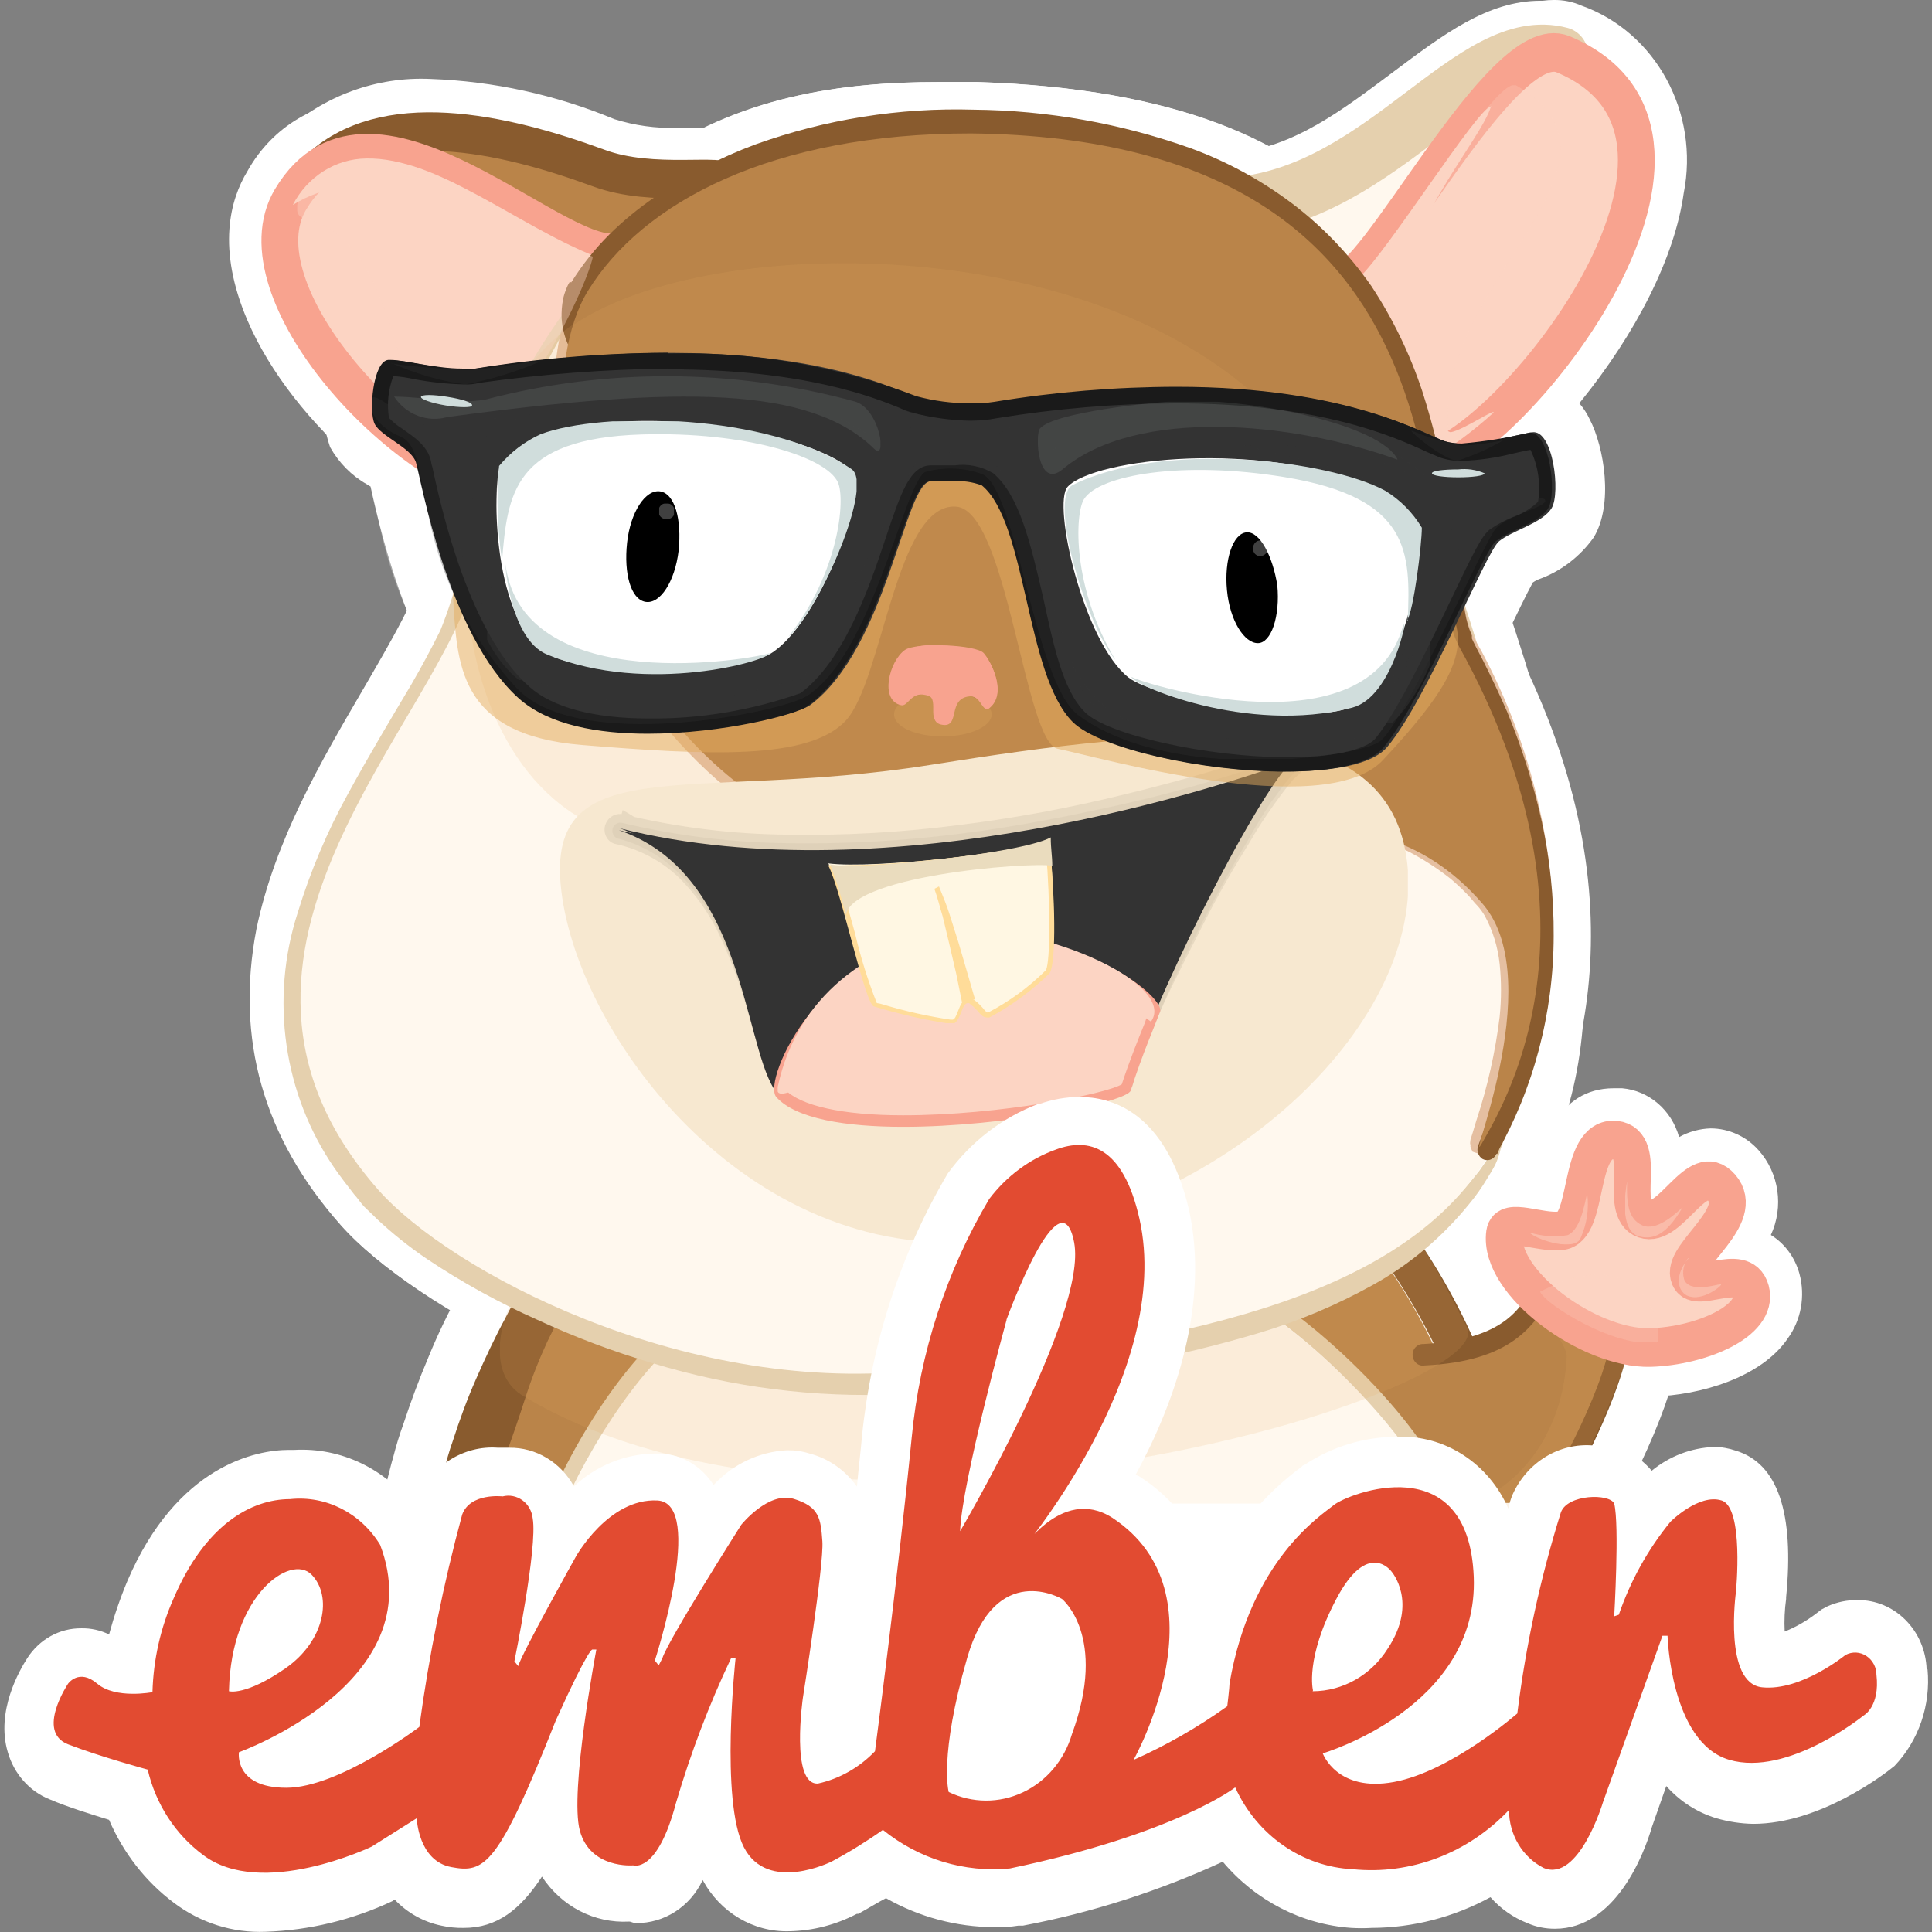 <?xml version="1.0" encoding="UTF-8"?>
<svg xmlns="http://www.w3.org/2000/svg" xmlns:xlink="http://www.w3.org/1999/xlink" width="100pt" height="100pt" viewBox="0 0 100 100" version="1.1">
<rect x="0" y="0" width="100" height="100" fill="#808080" stroke="none"/>
<defs>
<clipPath id="clip1">
  <path d="M 16.695 17.801 L 82.598 17.801 L 82.598 41.965 L 16.695 41.965 Z M 16.695 17.801 "/>
</clipPath>
<filter id="alpha" filterUnits="objectBoundingBox" x="0%" y="0%" width="100%" height="100%">
  <feColorMatrix type="matrix" in="SourceGraphic" values="0 0 0 0 1 0 0 0 0 1 0 0 0 0 1 0 0 0 1 0"/>
</filter>
<mask id="mask0">
  <g filter="url(#alpha)">
<rect x="0" y="0" width="100" height="100" style="fill:rgb(0%,0%,0%);fill-opacity:0.302;stroke:none;"/>
  </g>
</mask>
<clipPath id="clip2">
  <rect x="0" y="0" width="100" height="100"/>
</clipPath>
<g id="surface5" clip-path="url(#clip2)">
<path style=" stroke:none;fill-rule:nonzero;fill:rgb(100%,100%,100%);fill-opacity:1;" d="M 65.02 41.965 C 61.906 41.965 57.512 41.477 54.359 39.148 C 52.551 37.789 51.75 35.109 50.648 30.793 C 50.336 29.508 49.961 28.238 49.523 26.992 C 49.324 27.484 49.098 28.133 48.895 28.664 C 47.734 31.973 46.137 36.469 43.184 38.348 C 41.664 39.348 36.961 40.215 33.305 40.215 C 29.383 40.215 26.539 39.277 24.91 37.488 C 22 34.332 20.086 30.312 19.43 25.973 C 19.352 25.605 19.266 25.113 19.191 24.824 C 17.586 24.125 16.562 22.449 16.629 20.629 C 16.66 19.059 17.879 17.805 19.371 17.801 C 20.121 17.832 20.84 18.113 21.426 18.609 C 21.461 18.664 21.516 18.699 21.578 18.699 C 21.652 18.707 21.719 18.734 21.777 18.777 C 23.285 19.113 24.43 20.406 24.633 22.008 C 25.078 23.977 25.648 25.914 26.348 27.805 C 27.938 32.172 29.07 32.898 29.203 32.941 C 30.695 33.457 32.258 33.707 33.828 33.68 C 35.953 33.672 38.062 33.332 40.09 32.68 C 40.672 31.742 41.844 29.293 42.652 27.613 C 45.109 22.516 45.508 21.738 46.582 21.168 C 47.258 20.84 48 20.691 48.742 20.738 C 49.977 20.738 51.199 20.957 52.359 21.387 C 54.148 22.207 55.082 24.656 57.176 30.98 C 57.566 32.129 58.035 33.602 58.348 34.328 C 59.898 35.109 63.441 35.637 67.133 35.637 C 68.18 35.637 68.961 35.637 69.465 35.559 L 70.73 32.789 C 73.691 26.176 74.156 25.395 74.891 24.797 C 76.32 23.777 77.988 23.184 79.715 23.086 C 81.078 23.023 82.285 24.004 82.57 25.406 C 83 27.773 80.781 28.672 80.047 28.961 L 79.383 29.242 C 79.105 29.73 78.602 30.801 78.223 31.652 C 75.031 38.188 73.977 39.984 72.777 40.754 C 71.293 41.613 67.723 42.023 65 42.023 "/>
</g>
<clipPath id="clip3">
  <path d="M 17.668 16.051 L 30.648 16.051 L 30.648 22.668 L 17.668 22.668 Z M 17.668 16.051 "/>
</clipPath>
<mask id="mask1">
  <g filter="url(#alpha)">
<rect x="0" y="0" width="100" height="100" style="fill:rgb(0%,0%,0%);fill-opacity:0.302;stroke:none;"/>
  </g>
</mask>
<clipPath id="clip4">
  <rect x="0" y="0" width="100" height="100"/>
</clipPath>
<g id="surface8" clip-path="url(#clip4)">
<path style=" stroke:none;fill-rule:nonzero;fill:rgb(100%,100%,100%);fill-opacity:1;" d="M 23.996 22.625 C 22.918 22.57 21.855 22.336 20.848 21.938 C 20.379 21.766 19.953 21.605 19.684 21.488 C 18.523 21.141 17.699 20.062 17.621 18.797 L 17.621 16.012 L 20.188 16.012 C 20.449 16.02 20.711 16.062 20.961 16.141 C 21.512 16.219 23.254 16.34 23.816 16.379 L 24.168 16.379 C 24.633 16.379 26.07 16.18 26.691 16.102 C 27.125 16.008 27.57 15.949 28.012 15.93 L 30.23 15.93 L 30.66 18.258 C 30.824 19.617 30.012 20.895 28.754 21.258 C 28.68 21.258 28.414 21.387 28.176 21.469 C 26.938 22.023 25.629 22.379 24.293 22.527 C 24.227 22.59 24.141 22.617 24.055 22.605 "/>
</g>
<clipPath id="clip5">
  <path d="M 70.551 19.559 L 80.43 19.559 L 80.43 26.586 L 70.551 26.586 Z M 70.551 19.559 "/>
</clipPath>
<mask id="mask2">
  <g filter="url(#alpha)">
<rect x="0" y="0" width="100" height="100" style="fill:rgb(0%,0%,0%);fill-opacity:0.302;stroke:none;"/>
  </g>
</mask>
<clipPath id="clip6">
  <rect x="0" y="0" width="100" height="100"/>
</clipPath>
<g id="surface11" clip-path="url(#clip6)">
<path style=" stroke:none;fill-rule:nonzero;fill:rgb(100%,100%,100%);fill-opacity:1;" d="M 75.395 26.543 C 74.344 26.457 73.348 26.031 72.539 25.324 C 71.414 24.504 70.559 23.688 70.559 22.258 L 70.559 19.52 L 73.09 19.52 C 73.453 19.527 73.809 19.609 74.137 19.77 C 74.414 19.887 75.461 20.258 75.926 20.379 C 76.078 20.379 76.395 20.297 77.012 20.18 C 77.27 20.113 77.531 20.086 77.793 20.098 L 80.012 20.098 L 80.363 22.375 C 80.547 23.691 79.809 24.953 78.613 25.375 L 78.145 25.613 C 77.41 26.035 76.629 26.352 75.812 26.555 C 75.684 26.531 75.551 26.531 75.422 26.555 "/>
</g>
<clipPath id="clip7">
  <path d="M 75.402 67.41 L 84.543 67.41 L 84.543 78.555 L 75.402 78.555 Z M 75.402 67.41 "/>
</clipPath>
<mask id="mask3">
  <g filter="url(#alpha)">
<rect x="0" y="0" width="100" height="100" style="fill:rgb(0%,0%,0%);fill-opacity:0.149;stroke:none;"/>
  </g>
</mask>
<clipPath id="clip8">
  <rect x="0" y="0" width="100" height="100"/>
</clipPath>
<g id="surface14" clip-path="url(#clip8)">
<path style=" stroke:none;fill-rule:nonzero;fill:rgb(89.02%,67.059%,36.863%);fill-opacity:1;" d="M 75.688 77.941 C 78.449 77.242 80.906 74.344 81.094 70.227 C 81.094 69.449 79.621 67.98 79.621 67.57 C 79.621 67.16 84.246 67.648 84.473 68.797 C 84.703 69.949 81.617 76.793 80.555 77.984 C 79.488 79.172 74.062 78.352 75.688 77.984 "/>
</g>
<clipPath id="clip9">
  <path d="M 79.172 61.812 L 82.211 61.812 L 82.211 64.422 L 79.172 64.422 Z M 79.172 61.812 "/>
</clipPath>
<mask id="mask4">
  <g filter="url(#alpha)">
<rect x="0" y="0" width="100" height="100" style="fill:rgb(0%,0%,0%);fill-opacity:0.502;stroke:none;"/>
  </g>
</mask>
<clipPath id="clip10">
  <rect x="0" y="0" width="100" height="100"/>
</clipPath>
<g id="surface17" clip-path="url(#clip10)">
<path style=" stroke:none;fill-rule:nonzero;fill:rgb(98.824%,83.137%,76.471%);fill-opacity:1;" d="M 79.203 63.832 C 79.707 64.242 81.535 64.77 81.809 64.082 C 82.137 63.363 82.254 62.562 82.152 61.773 C 81.992 62.422 81.801 63.652 81.133 63.934 C 80.5 64.035 79.848 63.996 79.23 63.812 "/>
</g>
<clipPath id="clip11">
  <path d="M 84.113 61.164 L 87.109 61.164 L 87.109 64.102 L 84.113 64.102 Z M 84.113 61.164 "/>
</clipPath>
<mask id="mask5">
  <g filter="url(#alpha)">
<rect x="0" y="0" width="100" height="100" style="fill:rgb(0%,0%,0%);fill-opacity:0.502;stroke:none;"/>
  </g>
</mask>
<clipPath id="clip12">
  <rect x="0" y="0" width="100" height="100"/>
</clipPath>
<g id="surface20" clip-path="url(#clip12)">
<path style=" stroke:none;fill-rule:nonzero;fill:rgb(98.824%,83.137%,76.471%);fill-opacity:1;" d="M 84.219 61.145 C 84.141 61.582 83.789 63.711 84.836 63.992 C 85.73 64.242 86.398 63.672 87.094 62.484 C 86.703 62.852 85.73 63.75 85 63.422 C 84.266 63.094 84.18 62.242 84.219 61.145 "/>
</g>
<clipPath id="clip13">
  <path d="M 79.688 65.98 L 85.824 65.98 L 85.824 69.488 L 79.688 69.488 Z M 79.688 65.98 "/>
</clipPath>
<mask id="mask6">
  <g filter="url(#alpha)">
<rect x="0" y="0" width="100" height="100" style="fill:rgb(0%,0%,0%);fill-opacity:0.251;stroke:none;"/>
  </g>
</mask>
<clipPath id="clip14">
  <rect x="0" y="0" width="100" height="100"/>
</clipPath>
<g id="surface23" clip-path="url(#clip14)">
<path style=" stroke:none;fill-rule:nonzero;fill:rgb(98.824%,83.137%,76.471%);fill-opacity:1;" d="M 79.715 66.859 C 85 64.121 86.094 68.578 85.816 69.477 C 83.715 69.84 80.02 67.559 79.715 66.859 "/>
</g>
<clipPath id="clip15">
  <path d="M 86.875 65.121 L 89.09 65.121 L 89.09 67.16 L 86.875 67.16 Z M 86.875 65.121 "/>
</clipPath>
<mask id="mask7">
  <g filter="url(#alpha)">
<rect x="0" y="0" width="100" height="100" style="fill:rgb(0%,0%,0%);fill-opacity:0.502;stroke:none;"/>
  </g>
</mask>
<clipPath id="clip16">
  <rect x="0" y="0" width="100" height="100"/>
</clipPath>
<g id="surface26" clip-path="url(#clip16)">
<path style=" stroke:none;fill-rule:nonzero;fill:rgb(98.824%,83.137%,76.471%);fill-opacity:1;" d="M 87.406 65.121 C 86.512 66.18 86.941 67.039 87.52 67.121 C 88.254 67.289 89.234 66.469 89.07 66.469 C 88.91 66.469 87.445 66.961 87.168 66.219 C 87.055 65.824 87.145 65.391 87.406 65.082 "/>
</g>
<clipPath id="clip17">
  <path d="M 25.871 61.734 L 75.992 61.734 L 75.992 76.633 L 25.871 76.633 Z M 25.871 61.734 "/>
</clipPath>
<mask id="mask8">
  <g filter="url(#alpha)">
<rect x="0" y="0" width="100" height="100" style="fill:rgb(0%,0%,0%);fill-opacity:0.149;stroke:none;"/>
  </g>
</mask>
<clipPath id="clip18">
  <rect x="0" y="0" width="100" height="100"/>
</clipPath>
<g id="surface29" clip-path="url(#clip18)">
<path style=" stroke:none;fill-rule:nonzero;fill:rgb(89.02%,67.059%,36.863%);fill-opacity:1;" d="M 27.016 72.215 C 43.984 82.461 77.715 72.047 75.926 68.699 C 73.559 64.25 72.613 61.473 67.359 61.703 C 62.105 61.934 28.957 64.77 27.594 65.84 C 26.234 66.91 24.797 70.836 27.016 72.215 "/>
</g>
<clipPath id="clip19">
  <path d="M 70.352 5.477 L 77.344 5.477 L 77.344 23.688 L 70.352 23.688 Z M 70.352 5.477 "/>
</clipPath>
<clipPath id="clip20">
  <path d="M 15.172 8.203 L 32.363 8.203 L 32.363 21.105 L 15.172 21.105 Z M 15.172 8.203 "/>
</clipPath>
<clipPath id="clip21">
  <path d="M 70.586 4.406 L 80.773 4.406 L 80.773 22.457 L 70.586 22.457 Z M 70.586 4.406 "/>
</clipPath>
<mask id="mask9">
  <g filter="url(#alpha)">
<rect x="0" y="0" width="100" height="100" style="fill:rgb(0%,0%,0%);fill-opacity:0.251;stroke:none;"/>
  </g>
</mask>
<clipPath id="clip22">
  <rect x="0" y="0" width="100" height="100"/>
</clipPath>
<g id="surface32" clip-path="url(#clip22)">
<path style=" stroke:none;fill-rule:nonzero;fill:rgb(98.824%,83.137%,76.471%);fill-opacity:1;" d="M 78.441 4.398 C 85.512 8.484 74.117 14.691 74.977 22.387 C 73.492 22.246 69.844 14.801 70.738 14.121 C 71.988 13.223 77.23 4.129 78.441 4.398 "/>
</g>
<clipPath id="clip23">
  <path d="M 24.16 13.562 L 69.77 13.562 L 69.77 59.246 L 24.16 59.246 Z M 24.16 13.562 "/>
</clipPath>
<mask id="mask10">
  <g filter="url(#alpha)">
<rect x="0" y="0" width="100" height="100" style="fill:rgb(0%,0%,0%);fill-opacity:0.149;stroke:none;"/>
  </g>
</mask>
<clipPath id="clip24">
  <rect x="0" y="0" width="100" height="100"/>
</clipPath>
<g id="surface35" clip-path="url(#clip24)">
<path style=" stroke:none;fill-rule:nonzero;fill:rgb(89.02%,67.059%,36.863%);fill-opacity:1;" d="M 29.707 16.801 C 37.445 11.574 60.852 11.934 68.312 24.477 C 73.289 32.801 64.191 53.379 60.812 55.988 C 57.434 58.594 52.797 60.852 40.512 57.773 C 30.098 55.137 45.766 44.965 33.516 43.492 C 22.359 42.156 21.227 22.508 29.707 16.762 "/>
</g>
<clipPath id="clip25">
  <path d="M 46.242 35.848 L 51.332 35.848 L 51.332 38.098 L 46.242 38.098 Z M 46.242 35.848 "/>
</clipPath>
<mask id="mask11">
  <g filter="url(#alpha)">
<rect x="0" y="0" width="100" height="100" style="fill:rgb(0%,0%,0%);fill-opacity:0.251;stroke:none;"/>
  </g>
</mask>
<clipPath id="clip26">
  <rect x="0" y="0" width="100" height="100"/>
</clipPath>
<g id="surface38" clip-path="url(#clip26)">
<path style=" stroke:none;fill-rule:nonzero;fill:rgb(89.02%,67.059%,36.863%);fill-opacity:1;" d="M 51.332 36.977 C 51.332 37.586 50.211 38.117 48.809 38.117 C 47.41 38.117 46.277 37.629 46.277 36.977 C 46.277 36.328 47.41 35.84 48.809 35.84 C 50.211 35.84 51.332 36.367 51.332 36.977 "/>
</g>
<clipPath id="clip27">
  <path d="M 46.012 33.398 L 51.648 33.398 L 51.648 37.438 L 46.012 37.438 Z M 46.012 33.398 "/>
</clipPath>
<clipPath id="clip28">
  <path d="M 28.973 38.176 L 72.871 38.176 L 72.871 64.352 L 28.973 64.352 Z M 28.973 38.176 "/>
</clipPath>
<clipPath id="clip29">
  <path d="M 31.277 38.586 L 67.676 38.586 L 67.676 57.977 L 31.277 57.977 Z M 31.277 38.586 "/>
</clipPath>
<mask id="mask12">
  <g filter="url(#alpha)">
<rect x="0" y="0" width="100" height="100" style="fill:rgb(0%,0%,0%);fill-opacity:0.502;stroke:none;"/>
  </g>
</mask>
<clipPath id="clip30">
  <rect x="0" y="0" width="100" height="100"/>
</clipPath>
<g id="surface41" clip-path="url(#clip30)">
<path style=" stroke:none;fill-rule:nonzero;fill:rgb(84.706%,79.216%,69.804%);fill-opacity:1;" d="M 40.023 56.297 C 39.703 55.691 39.457 55.047 39.293 54.379 L 38.703 52.379 C 38.348 51.074 37.883 49.805 37.32 48.582 C 36.777 47.363 36.008 46.266 35.066 45.352 C 34.137 44.5 33.012 43.922 31.801 43.672 C 31.609 43.609 31.453 43.469 31.363 43.277 C 31.277 43.09 31.266 42.871 31.336 42.676 C 31.473 42.297 31.848 42.074 32.23 42.145 C 35.039 42.824 37.914 43.18 40.797 43.203 C 43.719 43.25 46.641 43.086 49.543 42.715 C 52.445 42.359 55.328 41.828 58.176 41.125 C 61.031 40.438 63.887 39.617 66.617 38.637 C 66.805 38.566 67.012 38.578 67.191 38.672 C 67.371 38.766 67.508 38.93 67.57 39.125 C 67.676 39.438 67.582 39.785 67.332 39.984 C 67.258 40.066 67.105 40.188 66.98 40.305 C 66.855 40.426 66.75 40.594 66.637 40.715 C 66.398 41.004 66.172 41.336 65.934 41.656 C 65.473 42.297 65.043 42.965 64.648 43.652 C 63.82 44.984 63.02 46.371 62.309 47.781 C 61.594 49.191 60.832 50.66 60.164 52.09 C 59.824 52.828 59.508 53.559 59.215 54.297 C 59.062 54.656 58.945 55.027 58.785 55.438 C 58.715 55.621 58.664 55.812 58.633 56.008 L 58.633 56.176 C 58.629 56.219 58.598 56.25 58.559 56.258 C 58.512 56.305 58.461 56.348 58.406 56.375 C 58.32 56.441 58.227 56.496 58.129 56.535 C 57.398 56.828 56.645 57.051 55.871 57.195 C 55.113 57.359 54.348 57.477 53.578 57.555 C 52.043 57.777 50.5 57.914 48.953 57.965 C 47.41 58.059 45.863 58.031 44.328 57.887 C 43.555 57.816 42.785 57.68 42.035 57.477 C 41.652 57.371 41.285 57.223 40.938 57.027 C 40.586 56.867 40.277 56.613 40.043 56.297 M 40.043 56.297 C 40.273 56.621 40.582 56.875 40.938 57.027 C 41.293 57.191 41.66 57.328 42.035 57.434 C 42.781 57.645 43.551 57.77 44.328 57.805 C 45.867 57.906 47.414 57.906 48.953 57.805 C 50.504 57.727 52.027 57.516 53.539 57.316 C 54.281 57.195 55.055 57.066 55.797 56.867 C 56.539 56.699 57.27 56.469 57.977 56.176 C 58.059 56.129 58.137 56.074 58.203 56.008 C 58.281 55.965 58.32 55.926 58.32 55.887 C 58.359 55.68 58.414 55.477 58.48 55.277 C 58.594 54.867 58.711 54.496 58.832 54.086 C 59.098 53.316 59.375 52.578 59.68 51.801 C 60.309 50.289 60.926 48.801 61.582 47.352 C 62.242 45.902 62.945 44.414 63.676 42.984 C 64.031 42.254 64.418 41.555 64.848 40.824 C 65.055 40.465 65.285 40.117 65.535 39.785 C 65.648 39.625 65.773 39.426 65.887 39.258 C 66.031 39.07 66.188 38.895 66.352 38.727 L 67.094 40.117 C 64.285 41.117 61.426 41.965 58.527 42.645 C 55.613 43.344 52.664 43.883 49.695 44.254 C 46.727 44.637 43.738 44.801 40.75 44.742 C 37.734 44.676 34.734 44.277 31.801 43.555 L 32.23 41.926 C 33.477 42.629 34.605 43.535 35.582 44.613 C 36.438 45.719 37.117 46.961 37.598 48.293 C 38.059 49.602 38.449 50.934 38.77 52.289 C 38.922 52.949 39.109 53.637 39.273 54.289 C 39.445 54.984 39.707 55.656 40.043 56.285 "/>
</g>
<clipPath id="clip31">
  <path d="M 31.66 38.996 L 67.273 38.996 L 67.273 57.984 L 31.66 57.984 Z M 31.66 38.996 "/>
</clipPath>
<mask id="mask13">
  <g filter="url(#alpha)">
<rect x="0" y="0" width="100" height="100" style="fill:rgb(0%,0%,0%);fill-opacity:0.502;stroke:none;"/>
  </g>
</mask>
<clipPath id="clip32">
  <rect x="0" y="0" width="100" height="100"/>
</clipPath>
<g id="surface44" clip-path="url(#clip32)">
<path style=" stroke:none;fill-rule:nonzero;fill:rgb(84.706%,79.216%,69.804%);fill-opacity:1;" d="M 40.035 56.297 C 39.707 55.707 39.457 55.074 39.293 54.418 C 39.102 53.77 38.949 53.117 38.75 52.418 C 38.387 51.094 37.93 49.797 37.387 48.539 C 36.859 47.32 36.121 46.215 35.207 45.273 C 34.305 44.348 33.176 43.699 31.945 43.395 C 31.746 43.309 31.645 43.078 31.715 42.863 C 31.785 42.664 31.984 42.547 32.184 42.586 C 35.039 43.266 37.961 43.621 40.891 43.645 C 43.832 43.688 46.773 43.523 49.695 43.152 C 52.617 42.785 55.492 42.215 58.367 41.566 C 61.242 40.914 64.078 40.047 66.848 39.066 C 67.051 38.992 67.277 39.102 67.352 39.316 C 67.391 39.477 67.348 39.648 67.238 39.766 C 66.969 40.016 66.719 40.285 66.496 40.574 C 66.258 40.867 66.027 41.234 65.789 41.516 C 65.363 42.176 64.945 42.863 64.555 43.562 C 63.734 44.914 62.953 46.344 62.223 47.762 C 61.488 49.18 60.754 50.621 60.164 52.098 L 59.215 54.297 C 59.062 54.668 58.934 55.051 58.824 55.438 C 58.754 55.625 58.703 55.82 58.672 56.016 C 58.672 56.176 58.508 56.215 58.434 56.297 C 58.352 56.367 58.262 56.426 58.168 56.465 C 57.434 56.754 56.68 56.973 55.91 57.117 C 55.168 57.277 54.387 57.406 53.617 57.527 C 52.094 57.727 50.543 57.895 48.992 57.977 C 47.445 58.07 45.898 58.043 44.355 57.895 C 43.59 57.812 42.828 57.676 42.082 57.484 C 41.711 57.371 41.348 57.234 40.996 57.074 C 40.617 56.91 40.289 56.641 40.043 56.297 M 40.043 56.297 C 40.277 56.629 40.582 56.898 40.938 57.074 C 41.289 57.234 41.645 57.355 42.023 57.484 C 42.773 57.684 43.543 57.805 44.316 57.844 C 45.859 57.969 47.41 57.969 48.953 57.844 C 50.504 57.754 52.02 57.594 53.578 57.355 C 54.312 57.227 55.094 57.105 55.871 56.906 C 56.617 56.758 57.348 56.523 58.043 56.207 C 58.133 56.168 58.211 56.117 58.281 56.047 C 58.355 56.047 58.434 55.926 58.434 55.875 C 58.465 55.668 58.52 55.465 58.594 55.266 C 58.699 54.879 58.824 54.5 58.977 54.129 C 59.25 53.348 59.566 52.617 59.871 51.879 C 60.5 50.371 61.156 48.941 61.859 47.473 C 62.562 46.004 63.258 44.574 64.039 43.145 C 64.402 42.43 64.801 41.734 65.238 41.066 C 65.441 40.719 65.66 40.383 65.906 40.066 C 66.141 39.707 66.414 39.371 66.715 39.066 L 67.105 39.805 C 64.293 40.812 61.434 41.656 58.539 42.336 C 55.684 43.035 52.742 43.562 49.781 43.973 C 46.828 44.355 43.855 44.52 40.883 44.465 C 37.898 44.398 34.926 44.027 32.012 43.355 L 32.211 42.586 C 33.492 43.094 34.637 43.922 35.551 44.992 C 36.422 46.047 37.121 47.246 37.617 48.539 C 38.113 49.816 38.527 51.125 38.855 52.457 C 39.016 53.117 39.207 53.77 39.406 54.457 C 39.488 55.098 39.699 55.711 40.023 56.258 "/>
</g>
<clipPath id="clip33">
  <path d="M 32.051 39.395 L 66.887 39.395 L 66.887 57.934 L 32.051 57.934 Z M 32.051 39.395 "/>
</clipPath>
<clipPath id="clip34">
  <path d="M 40.254 48.18 L 59.773 48.18 L 59.773 56.637 L 40.254 56.637 Z M 40.254 48.18 "/>
</clipPath>
<clipPath id="clip35">
  <path d="M 42.863 43.484 L 54.57 43.484 L 54.57 52.957 L 42.863 52.957 Z M 42.863 43.484 "/>
</clipPath>
<clipPath id="clip36">
  <path d="M 42.898 43.324 L 54.445 43.324 L 54.445 47.531 L 42.898 47.531 Z M 42.898 43.324 "/>
</clipPath>
<clipPath id="clip37">
  <path d="M 48.383 45.891 L 50.523 45.891 L 50.523 51.898 L 48.383 51.898 Z M 48.383 45.891 "/>
</clipPath>
<clipPath id="clip38">
  <path d="M 15.375 8.203 L 30.699 8.203 L 30.699 22.777 L 15.375 22.777 Z M 15.375 8.203 "/>
</clipPath>
<mask id="mask14">
  <g filter="url(#alpha)">
<rect x="0" y="0" width="100" height="100" style="fill:rgb(0%,0%,0%);fill-opacity:0.4;stroke:none;"/>
  </g>
</mask>
<clipPath id="clip39">
  <rect x="0" y="0" width="100" height="100"/>
</clipPath>
<g id="surface47" clip-path="url(#clip39)">
<path style=" stroke:none;fill-rule:nonzero;fill:rgb(98.824%,83.137%,76.471%);fill-opacity:1;" d="M 15.867 11.324 C 21 12.703 20.188 22.016 23.215 22.797 C 26.242 23.574 30.297 15.121 30.688 13.293 C 24.777 10.633 22.016 7.535 17.773 8.426 C 16.371 8.715 14.43 10.965 15.867 11.375 "/>
</g>
<clipPath id="clip40">
  <path d="M 23.453 23.395 L 75.441 23.395 L 75.441 40.746 L 23.453 40.746 Z M 23.453 23.395 "/>
</clipPath>
<mask id="mask15">
  <g filter="url(#alpha)">
<rect x="0" y="0" width="100" height="100" style="fill:rgb(0%,0%,0%);fill-opacity:0.502;stroke:none;"/>
  </g>
</mask>
<clipPath id="clip41">
  <rect x="0" y="0" width="100" height="100"/>
</clipPath>
<g id="surface50" clip-path="url(#clip41)">
<path style=" stroke:none;fill-rule:nonzero;fill:rgb(89.02%,67.059%,36.863%);fill-opacity:1;" d="M 30.098 38.559 C 36.551 39.086 41.871 39.375 43.785 37.289 C 45.699 35.199 46.383 25.984 49.496 26.223 C 52.141 26.434 53.035 38.438 54.75 38.758 C 56.461 39.078 68.551 42.594 71.586 39.336 C 74.625 36.078 75.977 34.031 75.281 32.07 C 74.586 30.113 56.883 23.797 53.266 23.406 C 49.648 23.016 25.234 26.266 24.613 27.863 C 23.996 29.461 23.332 29.254 23.445 30.961 C 23.684 34.27 23.637 38.027 30.105 38.559 "/>
</g>
<clipPath id="clip42">
  <path d="M 19.258 18.25 L 80.418 18.25 L 80.418 39.926 L 19.258 39.926 Z M 19.258 18.25 "/>
</clipPath>
<clipPath id="clip43">
  <path d="M 25.207 21.238 L 44.84 21.238 L 44.84 35.199 L 25.207 35.199 Z M 25.207 21.238 "/>
</clipPath>
<mask id="mask16">
  <g filter="url(#alpha)">
<rect x="0" y="0" width="100" height="100" style="fill:rgb(0%,0%,0%);fill-opacity:0.502;stroke:none;"/>
  </g>
</mask>
<clipPath id="clip44">
  <rect x="0" y="0" width="100" height="100"/>
</clipPath>
<g id="surface53" clip-path="url(#clip44)">
<path style="fill:none;stroke-width:4;stroke-linecap:butt;stroke-linejoin:miter;stroke:rgb(20%,20%,20%);stroke-opacity:1;stroke-miterlimit:10;" d="M 27.998 24.322 C 27.629 24.81 27.378 32.041 30.448 33.999 C 32.451 35.309 40.95 35 42.662 34.081 C 45.321 32.569 47.931 25.701 47.201 24.72 C 45.998 23.09 37.158 20.929 30.539 22.641 C 29.549 22.942 28.667 23.524 27.998 24.322 Z M 27.998 24.322 " transform="matrix(0.952,0,0,0.999,-0.751,-0.19)"/>
</g>
<clipPath id="clip45">
  <path d="M 54.52 23.156 L 74.004 23.156 L 74.004 37.449 L 54.52 37.449 Z M 54.52 23.156 "/>
</clipPath>
<mask id="mask17">
  <g filter="url(#alpha)">
<rect x="0" y="0" width="100" height="100" style="fill:rgb(0%,0%,0%);fill-opacity:0.502;stroke:none;"/>
  </g>
</mask>
<clipPath id="clip46">
  <rect x="0" y="0" width="100" height="100"/>
</clipPath>
<g id="surface56" clip-path="url(#clip46)">
<path style="fill:none;stroke-width:4;stroke-linecap:butt;stroke-linejoin:miter;stroke:rgb(20%,20%,20%);stroke-opacity:1;stroke-miterlimit:10;" d="M 77.932 27.468 C 78.252 28 77.521 35.191 74.251 36.778 C 72.079 37.779 63.711 36.411 62.16 35.27 C 59.71 33.429 57.99 26.268 58.848 25.381 C 60.28 23.911 69.309 22.93 75.642 25.471 C 76.569 25.916 77.361 26.608 77.932 27.468 Z M 77.932 27.468 " transform="matrix(0.952,0,0,0.999,-0.751,-0.19)"/>
</g>
<clipPath id="clip47">
  <path d="M 19.258 20.496 L 80.031 20.496 L 80.031 39.277 L 19.258 39.277 Z M 19.258 20.496 "/>
</clipPath>
<mask id="mask18">
  <g filter="url(#alpha)">
<rect x="0" y="0" width="100" height="100" style="fill:rgb(0%,0%,0%);fill-opacity:0.302;stroke:none;"/>
  </g>
</mask>
<clipPath id="clip48">
  <rect x="0" y="0" width="100" height="100"/>
</clipPath>
<g id="surface59" clip-path="url(#clip48)">
<path style=" stroke:none;fill-rule:nonzero;fill:rgb(20%,20%,20%);fill-opacity:1;" d="M 20.188 20.969 C 21.086 21.578 21.902 21.219 22.094 22.438 C 22.285 23.656 24.949 34.281 28.316 35.5 C 33.801 37.496 40.691 35.5 41.645 34.93 C 42.594 34.359 46.973 23.984 47.715 23.574 C 48.457 23.168 50.781 23.574 51.285 23.867 C 52.809 24.566 55.605 35.75 56.34 36.316 C 59.727 38.809 70.617 38.605 71.082 37.945 C 71.551 37.289 75.672 27.504 76.402 26.953 C 77.461 26.105 79.906 25.523 79.98 25.895 C 80.059 26.266 78.004 26.633 77.383 27.402 C 76.766 28.172 72.625 37.578 71.387 38.398 C 70.148 39.215 60.621 40.566 55.797 37.008 C 53.504 35.258 52.609 25.094 50.781 24.516 C 49.836 24.191 48.824 24.164 47.867 24.434 C 46.734 25.215 45.145 33.871 41.758 36.027 C 40.406 36.887 29.859 39.027 26.719 35.59 C 20.848 29.133 22.637 23.375 20.723 22.598 C 19.445 22.027 19.172 21.297 19.172 20.809 C 19.172 20.316 19.715 20.676 20.18 21.008 "/>
</g>
<clipPath id="clip49">
  <path d="M 20.227 18.699 L 28.078 18.699 L 28.078 19.93 L 20.227 19.93 Z M 20.227 18.699 "/>
</clipPath>
<mask id="mask19">
  <g filter="url(#alpha)">
<rect x="0" y="0" width="100" height="100" style="fill:rgb(0%,0%,0%);fill-opacity:0.302;stroke:none;"/>
  </g>
</mask>
<clipPath id="clip50">
  <rect x="0" y="0" width="100" height="100"/>
</clipPath>
<g id="surface62" clip-path="url(#clip50)">
<path style=" stroke:none;fill-rule:nonzero;fill:rgb(20%,20%,20%);fill-opacity:1;" d="M 20.285 18.797 C 21.5 19.344 22.781 19.715 24.09 19.898 C 25.422 19.641 26.723 19.242 27.977 18.707 C 28.566 18.508 24.949 19.199 24.055 19.16 C 23.16 19.117 20.59 18.918 20.246 18.797 "/>
</g>
<clipPath id="clip51">
  <path d="M 45.508 20.699 L 53.941 20.699 L 53.941 22.867 L 45.508 22.867 Z M 45.508 20.699 "/>
</clipPath>
<mask id="mask20">
  <g filter="url(#alpha)">
<rect x="0" y="0" width="100" height="100" style="fill:rgb(0%,0%,0%);fill-opacity:0.302;stroke:none;"/>
  </g>
</mask>
<clipPath id="clip52">
  <rect x="0" y="0" width="100" height="100"/>
</clipPath>
<g id="surface65" clip-path="url(#clip52)">
<path style=" stroke:none;fill-rule:nonzero;fill:rgb(20%,20%,20%);fill-opacity:1;" d="M 45.508 20.727 C 46.629 21.258 47.137 22.598 48.23 22.727 C 49.324 22.855 50.637 23.047 51.258 22.727 C 52.09 22.215 52.961 21.773 53.863 21.418 C 52.266 21.664 50.652 21.801 49.039 21.828 C 47.84 21.559 46.66 21.203 45.508 20.766 "/>
</g>
<clipPath id="clip53">
  <path d="M 73.035 22.297 L 77.812 22.297 L 77.812 23.887 L 73.035 23.887 Z M 73.035 22.297 "/>
</clipPath>
<mask id="mask21">
  <g filter="url(#alpha)">
<rect x="0" y="0" width="100" height="100" style="fill:rgb(0%,0%,0%);fill-opacity:0.302;stroke:none;"/>
  </g>
</mask>
<clipPath id="clip54">
  <rect x="0" y="0" width="100" height="100"/>
</clipPath>
<g id="surface68" clip-path="url(#clip54)">
<path style=" stroke:none;fill-rule:nonzero;fill:rgb(20%,20%,20%);fill-opacity:1;" d="M 73.102 22.285 C 72.633 22.078 74.812 23.914 75.469 23.836 C 76.277 23.57 77.059 23.223 77.801 22.797 C 77.098 22.938 76.387 23.031 75.672 23.074 C 74.793 22.91 73.93 22.652 73.102 22.305 "/>
</g>
<clipPath id="clip55">
  <path d="M 24.387 20.988 L 35.629 20.988 L 35.629 32.66 L 24.387 32.66 Z M 24.387 20.988 "/>
</clipPath>
<mask id="mask22">
  <g filter="url(#alpha)">
<rect x="0" y="0" width="100" height="100" style="fill:rgb(0%,0%,0%);fill-opacity:0.302;stroke:none;"/>
  </g>
</mask>
<clipPath id="clip56">
  <rect x="0" y="0" width="100" height="100"/>
</clipPath>
<g id="surface71" clip-path="url(#clip56)">
<path style=" stroke:none;fill-rule:nonzero;fill:rgb(20%,20%,20%);fill-opacity:1;" d="M 24.684 23.035 C 27.539 20.039 34.398 21.039 35.648 21.328 C 27.441 21.938 27.289 22.586 25.852 24.105 C 25.465 26.973 25.742 29.898 26.66 32.629 C 25.223 31.82 23.711 24.055 24.684 23.035 "/>
</g>
<clipPath id="clip57">
  <path d="M 64.363 23.027 L 75.176 23.027 L 75.176 35.48 L 64.363 35.48 Z M 64.363 23.027 "/>
</clipPath>
<mask id="mask23">
  <g filter="url(#alpha)">
<rect x="0" y="0" width="100" height="100" style="fill:rgb(0%,0%,0%);fill-opacity:0.302;stroke:none;"/>
  </g>
</mask>
<clipPath id="clip58">
  <rect x="0" y="0" width="100" height="100"/>
</clipPath>
<g id="surface74" clip-path="url(#clip58)">
<path style=" stroke:none;fill-rule:nonzero;fill:rgb(20%,20%,20%);fill-opacity:1;" d="M 75.004 26.254 C 72.512 22.906 65.629 22.945 64.344 23.066 C 72.395 24.824 72.473 25.477 73.719 27.195 C 73.766 30.082 73.141 32.941 71.891 35.52 C 73.367 34.867 75.824 27.355 75.004 26.254 "/>
</g>
<clipPath id="clip59">
  <path d="M 25.746 21.809 L 44.336 21.809 L 44.336 33 L 25.746 33 Z M 25.746 21.809 "/>
</clipPath>
<clipPath id="clip60">
  <path d="M 26.137 29.234 L 39.824 29.234 L 39.824 34.91 L 26.137 34.91 Z M 26.137 29.234 "/>
</clipPath>
<clipPath id="clip61">
  <path d="M 55.074 23.727 L 73.625 23.727 L 73.625 34.141 L 55.074 34.141 Z M 55.074 23.727 "/>
</clipPath>
<clipPath id="clip62">
  <path d="M 58.566 32.262 L 72.68 32.262 L 72.68 37.039 L 58.566 37.039 Z M 58.566 32.262 "/>
</clipPath>
<clipPath id="clip63">
  <path d="M 34.113 26.055 L 34.895 26.055 L 34.895 26.875 L 34.113 26.875 Z M 34.113 26.055 "/>
</clipPath>
<mask id="mask24">
  <g filter="url(#alpha)">
<rect x="0" y="0" width="100" height="100" style="fill:rgb(0%,0%,0%);fill-opacity:0.251;stroke:none;"/>
  </g>
</mask>
<clipPath id="clip64">
  <rect x="0" y="0" width="100" height="100"/>
</clipPath>
<g id="surface77" clip-path="url(#clip64)">
<path style=" stroke:none;fill-rule:nonzero;fill:rgb(100%,100%,100%);fill-opacity:1;" d="M 34.922 26.453 C 34.918 26.23 34.746 26.055 34.531 26.055 C 34.383 26.027 34.23 26.102 34.145 26.234 C 34.062 26.371 34.062 26.547 34.145 26.684 C 34.23 26.816 34.383 26.891 34.531 26.863 C 34.637 26.871 34.742 26.828 34.816 26.75 C 34.891 26.672 34.93 26.566 34.922 26.453 "/>
</g>
<clipPath id="clip65">
  <path d="M 64.828 27.973 L 65.609 27.973 L 65.609 28.793 L 64.828 28.793 Z M 64.828 27.973 "/>
</clipPath>
<mask id="mask25">
  <g filter="url(#alpha)">
<rect x="0" y="0" width="100" height="100" style="fill:rgb(0%,0%,0%);fill-opacity:0.251;stroke:none;"/>
  </g>
</mask>
<clipPath id="clip66">
  <rect x="0" y="0" width="100" height="100"/>
</clipPath>
<g id="surface80" clip-path="url(#clip66)">
<path style=" stroke:none;fill-rule:nonzero;fill:rgb(100%,100%,100%);fill-opacity:1;" d="M 65.637 28.371 C 65.637 28.148 65.465 27.965 65.246 27.965 C 65.031 27.965 64.859 28.148 64.859 28.371 C 64.848 28.484 64.887 28.594 64.961 28.672 C 65.039 28.75 65.141 28.793 65.246 28.781 C 65.457 28.77 65.625 28.594 65.637 28.371 "/>
</g>
<clipPath id="clip67">
  <path d="M 20.391 19.477 L 45.582 19.477 L 45.582 23.355 L 20.391 23.355 Z M 20.391 19.477 "/>
</clipPath>
<mask id="mask26">
  <g filter="url(#alpha)">
<rect x="0" y="0" width="100" height="100" style="fill:rgb(0%,0%,0%);fill-opacity:0.102;stroke:none;"/>
  </g>
</mask>
<clipPath id="clip68">
  <rect x="0" y="0" width="100" height="100"/>
</clipPath>
<g id="surface83" clip-path="url(#clip68)">
<path style=" stroke:none;fill-rule:nonzero;fill:rgb(81.569%,86.667%,86.275%);fill-opacity:1;" d="M 20.398 20.527 C 21.012 21.457 22.117 21.883 23.16 21.586 C 35.246 19.957 41.938 19.996 45.242 23.227 C 45.945 23.914 45.555 21.137 44.23 20.777 C 37.961 19.07 31.383 19.039 25.102 20.688 C 23.5 20.938 22.379 20.566 20.398 20.527 "/>
</g>
<clipPath id="clip69">
  <path d="M 53.711 20.789 L 72.34 20.789 L 72.34 24.547 L 53.711 24.547 Z M 53.711 20.789 "/>
</clipPath>
<mask id="mask27">
  <g filter="url(#alpha)">
<rect x="0" y="0" width="100" height="100" style="fill:rgb(0%,0%,0%);fill-opacity:0.102;stroke:none;"/>
  </g>
</mask>
<clipPath id="clip70">
  <rect x="0" y="0" width="100" height="100"/>
</clipPath>
<g id="surface86" clip-path="url(#clip70)">
<path style=" stroke:none;fill-rule:nonzero;fill:rgb(81.569%,86.667%,86.275%);fill-opacity:1;" d="M 53.836 22.168 C 53.559 22.445 53.684 25.387 55.008 24.285 C 58.812 21.098 66.828 21.797 72.348 23.797 C 71.453 21.957 64.953 20.688 61.297 20.738 C 59.547 20.816 54.578 21.348 53.836 22.168 "/>
</g>
</defs>
<g id="surface1">
<path style=" stroke:none;fill-rule:nonzero;fill:rgb(100%,100%,100%);fill-opacity:1;" d="M 22.684 76.766 L 22.91 76.156 L 22.91 76.074 C 23.113 75.586 23.301 75.074 23.5 74.566 L 24.195 72.566 C 24.348 72.191 24.48 71.809 24.586 71.418 C 24.902 70.52 25.328 69.34 25.832 68.188 C 26.07 67.629 26.34 67.086 26.645 66.559 C 26.957 66.031 27.27 65.562 27.594 65.051 L 27.859 64.641 L 28.289 64.352 C 28.348 64.301 28.418 64.262 28.488 64.23 C 28.68 64.129 28.871 64.035 29.07 63.953 C 29.398 63.805 29.734 63.68 30.078 63.582 C 30.621 63.422 31.25 63.254 31.98 63.094 C 33.078 62.844 34.238 62.602 35.715 62.352 C 37.93 61.992 40.301 61.664 43.148 61.352 C 48.164 60.785 53.18 60.355 57.996 60.133 C 60.566 60.004 62.508 59.965 64.336 59.965 L 65.504 59.965 C 66.805 59.98 68.102 60.074 69.387 60.254 C 69.797 60.312 70.203 60.406 70.598 60.535 C 70.691 60.566 70.781 60.609 70.863 60.664 L 71.254 60.824 L 71.566 61.113 L 71.922 61.473 C 72.402 61.977 72.859 62.512 73.281 63.07 C 74.863 65.23 76.195 67.578 77.242 70.066 C 78.262 72.375 79.02 74.801 79.496 77.293 L 80.152 80.473 L 72.996 80.473 L 72.539 78.312 C 72.074 76.023 66.199 69.977 63.289 68.797 C 62.973 68.68 61.727 68.309 57.883 68.309 C 50.938 68.434 44.012 69.047 37.152 70.148 C 35.246 71.086 32.336 75.004 30.66 78.922 L 29.965 80.512 "/>
<path style=" stroke:none;fill-rule:nonzero;fill:rgb(72.941%,51.765%,28.627%);fill-opacity:1;" d="M 71.281 64.77 C 70.938 64.289 70.547 63.84 70.121 63.434 L 69.844 63.141 C 69.82 63.152 69.793 63.152 69.77 63.141 C 69.527 63.062 69.277 63.008 69.027 62.98 C 67.852 62.832 66.668 62.746 65.484 62.73 C 63.039 62.73 60.594 62.73 58.137 62.891 C 53.246 63.141 48.305 63.551 43.441 64.121 C 40.996 64.41 38.539 64.73 36.133 65.121 C 34.934 65.332 33.723 65.531 32.555 65.82 C 31.973 65.941 31.391 66.102 30.848 66.27 C 30.582 66.336 30.32 66.43 30.07 66.551 C 29.953 66.551 29.832 66.629 29.793 66.711 C 29.527 67.109 29.25 67.52 28.973 67.969 C 28.719 68.434 28.488 68.91 28.281 69.398 C 27.852 70.398 27.461 71.398 27.109 72.398 C 26.758 73.395 26.375 74.477 26.023 75.535 C 25.832 76.062 25.633 76.594 25.406 77.125 C 25.312 77.375 25.207 77.621 25.09 77.863 L 28.395 77.863 C 30.145 73.766 33.516 68.918 36.371 67.77 C 43.508 66.566 50.719 65.898 57.949 65.77 C 60.082 65.656 62.219 65.891 64.285 66.461 C 67.664 67.848 74.434 74.457 75.137 77.973 L 77.039 77.973 C 76.598 75.703 75.906 73.496 74.977 71.398 C 74.02 69.031 72.781 66.805 71.281 64.77 "/>
<path style=" stroke:none;fill-rule:nonzero;fill:rgb(100%,100%,100%);fill-opacity:1;" d="M 74.859 80.512 L 74.441 78.312 C 73.57 74.012 71.801 69.969 69.266 66.469 C 69.051 66.168 68.812 65.879 68.559 65.609 C 67.527 65.484 66.488 65.418 65.449 65.41 L 64.363 65.41 C 62.613 65.41 60.746 65.41 58.262 65.57 C 53.504 65.82 48.656 66.219 43.719 66.801 C 40.957 67.121 38.664 67.449 36.559 67.801 C 35.199 68 34.113 68.25 33.145 68.449 L 31.621 68.859 L 31.469 68.859 C 31.391 69.02 31.277 69.148 31.191 69.309 C 31 69.637 30.848 69.996 30.574 70.488 C 30.145 71.426 29.793 72.406 29.488 73.266 C 29.336 73.629 29.207 73.996 29.098 74.375 C 28.859 75.066 28.633 75.754 28.355 76.453 C 28.164 76.984 27.926 77.512 27.738 78.082 L 27.738 78.164 C 27.66 78.414 27.539 78.652 27.461 78.863 L 26.766 80.492 L 22.18 80.492 L 21.512 80.172 L 21.438 80.172 C 20.406 79.625 19.805 78.469 19.922 77.262 L 19.922 77.145 L 20 76.766 L 20.113 76.324 C 20.188 76.035 20.266 75.703 20.352 75.426 C 20.504 74.828 20.684 74.242 20.895 73.664 C 21.246 72.605 21.664 71.457 22.18 70.238 C 22.656 69.074 23.199 67.945 23.805 66.852 C 24.082 66.32 24.387 65.789 24.758 65.172 C 25.129 64.551 25.5 64.031 25.891 63.5 C 26.145 63.156 26.445 62.855 26.785 62.602 C 26.957 62.445 27.152 62.32 27.367 62.234 C 27.629 62.078 27.902 61.941 28.184 61.824 C 28.652 61.621 29.078 61.504 29.43 61.375 C 30.203 61.133 30.945 60.965 31.488 60.844 C 32.621 60.605 33.82 60.355 35.293 60.113 C 37.539 59.746 39.922 59.453 42.832 59.113 C 47.887 58.586 52.941 58.176 57.844 57.965 C 60.281 57.895 62.07 57.773 63.781 57.773 L 65.57 57.773 C 66.965 57.793 68.352 57.902 69.73 58.105 C 70.242 58.199 70.746 58.316 71.246 58.465 C 71.406 58.555 71.633 58.637 71.91 58.754 C 72.188 58.875 72.254 58.953 72.379 59.043 L 72.566 59.203 L 72.73 59.324 L 72.883 59.484 L 73.309 59.934 C 73.863 60.512 74.383 61.125 74.859 61.773 C 76.516 64.09 77.914 66.598 79.02 69.25 C 79.594 70.547 80.086 71.883 80.496 73.246 C 80.891 74.59 81.207 75.953 81.449 77.332 L 81.914 80.473 L 74.859 80.473 Z M 74.859 80.512 "/>
<path style=" stroke:none;fill-rule:nonzero;fill:rgb(100%,100%,100%);fill-opacity:1;" d="M 25.168 80.512 L 26.852 76.633 C 28.289 73.406 31.754 67.488 35.598 65.82 L 35.676 65.82 C 36.961 65.332 49.953 63.73 57.883 63.73 C 62.316 63.73 63.98 64.18 64.84 64.551 C 68.848 66.18 75.805 73.086 76.738 77.164 L 77.516 80.512 Z M 25.168 80.512 "/>
<path style=" stroke:none;fill-rule:nonzero;fill:rgb(100%,100%,100%);fill-opacity:1;" d="M 72.254 80.512 L 71.785 78.434 C 71.359 76.516 65.875 70.766 63.02 69.566 C 62.754 69.449 61.621 69.129 57.891 69.129 C 51.043 69.266 44.211 69.863 37.438 70.918 C 35.961 71.695 33.277 75.004 31.523 78.914 L 30.832 80.461 L 24.387 80.461 L 26.023 76.664 C 27.926 72.176 31.734 66.672 35.398 65.07 C 36.836 64.461 49.973 62.914 57.949 62.914 C 61.414 62.914 63.742 63.191 65.18 63.762 C 69.188 65.402 76.688 72.508 77.621 77.234 L 78.25 80.512 Z M 72.254 80.512 "/>
<path style=" stroke:none;fill-rule:nonzero;fill:rgb(100%,100%,100%);fill-opacity:1;" d="M 75.25 80.512 L 74.508 79.762 C 71.711 77.023 70.93 71.348 71.785 69.02 C 72.203 67.789 73.305 66.961 74.547 66.941 C 74.801 66.938 75.051 66.977 75.289 67.059 C 76.094 66.738 76.793 66.18 77.297 65.449 C 77.883 64.383 78.98 63.738 80.152 63.773 C 82.461 63.977 84.613 65.086 86.18 66.879 C 86.75 67.672 86.914 68.715 86.605 69.66 C 86.605 69.738 86.531 69.898 86.445 70.098 C 85.551 73.262 84.402 76.336 83.008 79.293 L 82.266 80.551 L 75.27 80.551 Z M 75.25 80.512 "/>
<path style=" stroke:none;fill-rule:nonzero;fill:rgb(100%,100%,100%);fill-opacity:1;" d="M 75.012 80.512 L 77.43 76.395 C 78.367 74.812 79.211 73.176 79.953 71.488 C 78.594 72.488 76.688 73.125 73.852 73.285 L 73.777 73.207 L 73.777 73.496 C 72.086 73.488 70.703 72.082 70.637 70.309 C 70.605 69.438 70.898 68.586 71.453 67.938 C 71.996 67.297 72.766 66.914 73.586 66.879 C 76.383 66.762 76.738 66.059 77.242 65.039 C 78.133 63.535 79.754 62.68 81.438 62.832 C 81.938 62.82 82.438 62.879 82.922 63.004 C 85.266 63.457 86.996 65.559 87.082 68.059 C 87.195 70.637 85.836 74.395 83.113 79.211 L 82.371 80.512 Z M 75.012 80.512 "/>
<path style=" stroke:none;fill-rule:nonzero;fill:rgb(100%,100%,100%);fill-opacity:1;" d="M 85.246 72.477 C 82.094 72.477 78.668 70.309 76.926 68.188 C 75.738 66.945 75.148 65.203 75.328 63.453 C 75.57 61.844 76.93 60.688 78.477 60.773 C 78.816 60.777 79.152 60.805 79.488 60.852 C 79.801 59.383 80.535 56.328 83.531 56.328 L 83.961 56.328 C 85.348 56.449 86.52 57.453 86.91 58.855 C 87.418 58.574 87.977 58.422 88.547 58.406 C 89.492 58.41 90.391 58.82 91.031 59.543 C 92.086 60.727 92.336 62.465 91.66 63.922 C 92.379 64.367 92.906 65.082 93.137 65.922 C 93.453 67.082 93.227 68.332 92.527 69.289 C 91.164 71.289 88.016 72.227 85.523 72.285 C 85.371 72.457 85.293 72.457 85.219 72.457 M 82.133 5.227 C 79.277 7.105 76.184 11.395 72.379 17.219 C 71.785 18.141 70.789 18.68 69.73 18.648 C 68.332 18.648 66.543 17.75 64.477 16 C 61.211 13.273 61.117 11.723 61.117 11.102 C 61.051 9.445 62.262 8.031 63.84 7.926 C 66.988 7.637 69.551 5.637 72.121 3.719 C 74.691 1.801 76.984 0.039 79.734 0.039 C 80.297 0.051 80.852 0.121 81.398 0.25 "/>
<path style=" stroke:none;fill-rule:nonzero;fill:rgb(100%,97.255%,93.333%);fill-opacity:1;" d="M 64.047 10.664 C 71.664 9.926 76.145 1.668 80.773 2.898 C 77.66 4.945 74.586 9.023 70.301 15.719 C 69.254 17.309 61.984 10.863 64.078 10.664 "/>
<path style=" stroke:none;fill-rule:nonzero;fill:rgb(100%,100%,100%);fill-opacity:1;" d="M 14.668 6.867 C 16.773 4.949 19.5 3.957 22.285 4.086 C 25.547 4.203 28.766 4.906 31.801 6.168 C 32.848 6.496 33.938 6.648 35.027 6.617 L 36.465 6.617 C 37.359 6.617 39.262 6.617 40.082 8.453 C 40.574 9.715 40.414 11.148 39.652 12.254 C 37.758 14.859 34.848 16.434 31.727 16.539 L 31.609 16.539 C 29.859 16.539 28.23 15.539 26.328 14.41 C 23.957 13.023 21.273 11.414 18.086 11.414 C 17.656 11.414 17.191 11.414 16.762 11.492 M 73.309 26.664 C 71.91 26.664 69.266 26.055 67.598 21.887 C 66.812 19.961 66.387 17.895 66.344 15.801 C 66.344 12.941 67.789 12.172 68.676 11.961 C 69.625 10.824 70.508 9.625 71.32 8.375 C 74.859 3.309 77.43 0 80.418 0 C 80.914 -0.008 81.402 0.09 81.855 0.289 C 85.703 1.66 87.977 5.828 87.148 10.004 C 86.684 13.312 84.703 17.23 81.781 20.828 C 80.418 22.496 76.879 26.414 73.738 26.664 L 73.309 26.664 "/>
<path style=" stroke:none;fill-rule:nonzero;fill:rgb(100%,100%,100%);fill-opacity:1;" d="M 27.348 28.215 C 27.008 28.227 26.672 28.203 26.34 28.133 C 21.359 27.273 15.137 22.008 12.805 16.578 C 11.215 12.863 11.91 10.332 12.805 8.863 C 14.09 6.543 16.473 5.137 19.027 5.188 C 22.215 5.188 25.406 7.027 28.203 8.613 C 29.258 9.27 30.363 9.832 31.508 10.293 C 31.746 10.207 31.996 10.164 32.25 10.164 C 33.285 10.172 34.234 10.77 34.734 11.723 C 36.02 14.09 35.238 20.457 33.219 24.137 C 31.82 26.793 29.707 28.215 27.348 28.215 Z M 27.348 28.215 "/>
<path style=" stroke:none;fill-rule:nonzero;fill:rgb(100%,100%,100%);fill-opacity:1;" d="M 44.688 73.766 C 33.02 73.766 21.473 67.77 17.629 63.402 C 13.621 58.875 12.184 53.777 13.27 48.102 C 14.223 43.484 16.648 39.355 18.789 35.688 C 20.266 33.148 21.645 30.793 22.055 29.074 C 26.812 7.086 38.703 4.246 48.535 4.246 L 50.562 4.246 C 71.5 4.906 73.613 15.52 74.859 21.887 C 75.039 22.902 75.285 23.906 75.605 24.887 C 82.637 43.016 83.809 53.867 79.488 61.223 C 75.164 68.578 65.961 72.066 47.449 73.656 C 46.555 73.734 45.621 73.777 44.688 73.777 Z M 44.688 73.766 "/>
<path style=" stroke:none;fill-rule:nonzero;fill:rgb(100%,100%,100%);fill-opacity:1;" d="M 44.262 73.816 C 32.363 73.816 21.359 67.609 17.668 63.41 C 13.66 58.875 12.223 53.777 13.309 48.102 C 14.258 43.484 16.695 39.355 18.828 35.688 C 20.305 33.148 21.684 30.793 22.094 29.074 C 26.852 7.086 38.738 4.246 48.574 4.246 L 50.602 4.246 C 71.539 4.906 73.652 15.52 74.898 21.887 C 75.074 22.902 75.324 23.906 75.641 24.887 C 82.562 42.734 83.684 53.508 79.449 60.863 C 74.586 69.32 63.152 72.059 47.523 73.605 C 46.441 73.719 45.352 73.773 44.262 73.766 "/>
<path style=" stroke:none;fill-rule:nonzero;fill:rgb(100%,100%,100%);fill-opacity:1;" d="M 74.547 58.465 C 74.707 58.105 74.859 57.695 75.012 57.324 C 76.613 53.328 77.812 49.809 75.91 47.57 C 73.652 44.953 64.133 40.215 55.652 36.059 C 39.434 28.012 29.402 22.797 27.965 17.68 C 27.613 16.398 27.781 15.023 28.434 13.883 C 31.23 9.273 39.055 4.328 49.742 4.328 L 50.059 4.328 C 60.129 4.406 67.438 7.477 71.824 13.32 C 75.566 18.32 76.375 24.145 77.004 28.395 C 77.117 29.668 77.363 30.922 77.734 32.141 C 85.352 45.902 81.855 56.066 79.098 60.844 Z M 74.547 58.465 "/>
<path style=" stroke:none;fill-rule:nonzero;fill:rgb(100%,100%,100%);fill-opacity:1;" d="M 66.582 42.625 C 62.648 42.625 56.109 41.625 53.828 39.316 C 52.035 37.527 51.379 34.539 50.676 31.641 C 50.398 30.25 50.008 28.883 49.504 27.562 C 49.352 28.012 49.164 28.562 49 29.031 C 47.953 32.129 46.477 36.418 43.402 38.746 C 42.082 39.746 37.305 40.664 33.609 40.664 C 29.906 40.664 27.109 39.848 25.242 38.176 C 22.559 35.809 20.543 31.441 19.18 25.184 L 18.988 25.066 C 18.199 24.621 17.543 23.957 17.086 23.145 C 16.469 21.352 16.582 19.371 17.402 17.668 C 17.898 16.684 18.836 16.027 19.895 15.922 L 20.188 15.922 C 20.766 15.93 21.34 16 21.902 16.121 C 22.555 16.258 23.219 16.34 23.883 16.359 L 24.234 16.359 C 27.648 15.828 31.094 15.559 34.543 15.551 C 42.203 15.551 46.242 17.18 47.762 17.84 C 47.867 17.871 47.969 17.914 48.066 17.961 C 48.754 18.141 49.461 18.234 50.172 18.238 C 50.473 18.254 50.773 18.227 51.066 18.16 C 54.305 17.621 57.582 17.348 60.859 17.34 C 68.949 17.34 73.234 19.258 75.137 20.117 C 75.27 20.203 75.414 20.262 75.566 20.289 L 75.719 20.289 C 76.359 20.242 76.996 20.148 77.621 19.996 C 78.09 19.879 78.574 19.797 78.984 19.707 L 79.336 19.707 C 80.594 19.754 81.727 20.52 82.285 21.707 C 83.027 23.137 83.531 26.113 82.484 27.824 C 81.785 28.801 80.824 29.543 79.727 29.953 C 79.586 30 79.457 30.066 79.336 30.152 C 79.02 30.723 78.477 31.871 78.012 32.809 C 76.652 35.578 75.156 38.809 73.73 40.484 C 72.492 41.953 70.16 42.645 66.617 42.645 "/>
<g clip-path="url(#clip1)" clip-rule="nonzero">
<use xlink:href="#surface5" mask="url(#mask0)"/>
</g>
<g clip-path="url(#clip3)" clip-rule="nonzero">
<use xlink:href="#surface8" mask="url(#mask1)"/>
</g>
<g clip-path="url(#clip5)" clip-rule="nonzero">
<use xlink:href="#surface11" mask="url(#mask2)"/>
</g>
<path style=" stroke:none;fill-rule:nonzero;fill:rgb(100%,100%,100%);fill-opacity:1;" d="M 66.934 86.52 L 57.414 86.52 L 57.414 77.824 L 66.934 77.824 Z M 66.934 86.52 "/>
<path style=" stroke:none;fill-rule:nonzero;fill:rgb(72.941%,51.765%,28.627%);fill-opacity:1;" d="M 71.281 64.77 C 70.938 64.289 70.547 63.84 70.121 63.434 L 69.844 63.141 C 69.82 63.152 69.793 63.152 69.77 63.141 C 69.527 63.062 69.277 63.008 69.027 62.98 C 67.852 62.832 66.668 62.746 65.484 62.73 C 63.039 62.73 60.594 62.73 58.137 62.891 C 53.246 63.141 48.305 63.551 43.441 64.121 C 40.996 64.41 38.539 64.73 36.133 65.121 C 34.934 65.332 33.723 65.531 32.555 65.82 C 31.973 65.941 31.391 66.102 30.848 66.27 C 30.582 66.336 30.32 66.43 30.07 66.551 C 29.953 66.551 29.832 66.629 29.793 66.711 C 29.527 67.109 29.25 67.52 28.973 67.969 C 28.719 68.434 28.488 68.91 28.281 69.398 C 27.852 70.398 27.461 71.398 27.109 72.398 C 26.758 73.395 26.375 74.477 26.023 75.535 C 25.832 76.062 25.633 76.594 25.406 77.125 C 25.312 77.375 25.207 77.621 25.09 77.863 L 28.395 77.863 C 30.145 73.766 33.516 68.918 36.371 67.77 C 43.508 66.566 50.719 65.898 57.949 65.77 C 60.082 65.656 62.219 65.891 64.285 66.461 C 67.664 67.848 74.434 74.457 75.137 77.973 L 77.039 77.973 C 76.598 75.703 75.906 73.496 74.977 71.398 C 74.02 69.031 72.781 66.805 71.281 64.77 "/>
<path style=" stroke:none;fill-rule:nonzero;fill:rgb(53.725%,35.686%,18.039%);fill-opacity:1;" d="M 69.809 63.082 Z M 76.727 70.387 C 75.73 67.934 74.453 65.617 72.918 63.492 C 72.508 62.945 72.062 62.43 71.586 61.941 L 71.234 61.574 L 71.16 61.492 L 71.082 61.402 C 71.012 61.371 70.945 61.332 70.883 61.285 C 70.773 61.211 70.656 61.156 70.531 61.125 C 70.172 60.973 69.797 60.855 69.418 60.773 C 68.152 60.605 66.883 60.512 65.609 60.492 C 63.078 60.445 60.633 60.492 58.137 60.613 C 53.16 60.812 48.23 61.223 43.289 61.754 C 40.836 62.043 38.352 62.324 35.867 62.754 C 34.617 62.961 33.41 63.16 32.164 63.453 C 31.543 63.613 30.926 63.73 30.258 63.941 C 29.934 64.035 29.617 64.156 29.309 64.301 C 29.156 64.391 28.957 64.473 28.766 64.59 C 28.668 64.668 28.562 64.734 28.449 64.793 C 28.309 64.91 28.18 65.047 28.07 65.199 C 27.719 65.652 27.367 66.199 27.051 66.672 C 26.738 67.141 26.434 67.668 26.156 68.23 C 25.613 69.227 25.109 70.309 24.645 71.367 C 24.176 72.426 23.789 73.496 23.434 74.594 C 23.242 75.125 23.09 75.672 22.969 76.223 C 22.891 76.516 22.816 76.754 22.738 77.043 L 22.625 77.453 L 22.625 77.652 C 22.625 77.652 22.703 77.734 22.855 77.863 L 25.148 77.863 C 25.262 77.613 25.34 77.375 25.461 77.125 C 25.652 76.594 25.891 76.062 26.082 75.574 C 26.473 74.516 26.824 73.496 27.168 72.426 C 27.508 71.355 27.91 70.348 28.336 69.43 L 29.043 68 C 29.289 67.562 29.559 67.137 29.852 66.73 C 29.949 66.695 30.043 66.641 30.125 66.57 C 30.363 66.488 30.629 66.371 30.906 66.281 C 31.449 66.121 32.031 65.961 32.609 65.84 C 33.781 65.551 34.988 65.352 36.188 65.141 C 38.605 64.73 41.055 64.41 43.5 64.141 C 48.402 63.57 53.305 63.16 58.203 62.914 C 60.652 62.793 63.098 62.711 65.551 62.754 C 66.734 62.766 67.91 62.852 69.082 63.004 C 69.359 63.004 69.637 63.121 69.828 63.16 L 69.902 63.16 L 70.18 63.453 C 70.605 63.902 70.957 64.34 71.34 64.793 C 72.793 66.785 74.02 68.953 74.996 71.246 C 75.93 73.328 76.629 75.512 77.078 77.762 L 78.984 77.762 C 78.785 76.516 78.496 75.289 78.125 74.086 C 77.66 72.816 77.176 71.598 76.688 70.367 "/>
<path style=" stroke:none;fill-rule:nonzero;fill:rgb(100%,97.255%,93.333%);fill-opacity:1;" d="M 63.973 67.078 C 62.008 66.539 59.977 66.32 57.949 66.43 C 50.824 66.547 43.715 67.188 36.676 68.348 C 34.152 69.41 30.965 73.895 29.25 77.824 L 74.32 77.824 C 73.578 74.766 67.312 68.469 63.973 67.078 "/>
<path style=" stroke:none;fill-rule:nonzero;fill:rgb(89.804%,81.569%,68.235%);fill-opacity:1;" d="M 64.25 66.309 C 62.184 65.734 60.043 65.496 57.91 65.609 C 50.695 65.73 43.496 66.387 36.371 67.57 C 33.516 68.797 30.184 73.566 28.395 77.785 L 29.25 77.785 C 31 73.895 34.152 69.41 36.676 68.309 C 43.715 67.145 50.824 66.504 57.949 66.391 C 60.898 66.391 62.965 66.59 63.973 67.039 C 67.273 68.391 73.539 74.766 74.281 77.762 L 75.051 77.762 C 74.441 74.266 67.629 67.699 64.25 66.309 "/>
<path style=" stroke:none;fill-rule:nonzero;fill:rgb(72.941%,51.765%,28.627%);fill-opacity:1;" d="M 79.648 66.672 C 79.172 67.668 76.727 70.309 74.672 69.668 C 73.578 69.34 73.777 75.387 76.262 77.793 L 80.773 77.793 C 82.059 75.766 83.961 69.367 84.188 68.77 C 84.418 68.168 80.117 65.699 79.648 66.77 "/>
<path style=" stroke:none;fill-rule:nonzero;fill:rgb(53.725%,35.686%,18.039%);fill-opacity:1;" d="M 84.426 68.188 C 84.391 66.902 83.492 65.824 82.285 65.609 C 81.238 65.371 79.84 65.609 79.488 66.27 C 78.793 67.648 77.938 69.328 73.691 69.566 C 73.484 69.551 73.289 69.66 73.184 69.848 C 73.082 70.035 73.094 70.27 73.211 70.445 C 73.328 70.625 73.535 70.715 73.738 70.676 C 78.164 70.469 79.449 68.68 80.402 66.84 C 81.078 66.559 81.828 66.559 82.504 66.84 C 83.082 67.051 83.465 67.629 83.457 68.27 C 83.57 70.797 81.039 75.496 79.648 77.863 L 80.848 77.863 C 82.363 75.086 84.543 70.797 84.426 68.188 "/>
<g clip-path="url(#clip7)" clip-rule="nonzero">
<use xlink:href="#surface14" mask="url(#mask3)"/>
</g>
<path style=" stroke:none;fill-rule:nonzero;fill:rgb(98.824%,83.137%,76.471%);fill-opacity:1;" d="M 77.859 63.863 C 77.508 66.391 82.211 69.859 85.398 69.777 C 88.043 69.699 91.031 68.391 90.613 66.84 C 90.195 65.289 87.617 67.121 87.379 66.02 C 87.141 64.922 90.375 62.961 89.09 61.492 C 87.805 60.023 86.484 63.613 85.082 63.121 C 83.684 62.633 85.359 59.246 83.609 59.035 C 81.551 58.836 82.324 63.652 80.754 63.73 C 79.668 63.863 77.953 63.043 77.84 63.863 "/>
<path style="fill:none;stroke-width:2;stroke-linecap:butt;stroke-linejoin:miter;stroke:rgb(97.255%,63.922%,56.078%);stroke-opacity:1;stroke-miterlimit:10;" d="M 82.59 64.092 C 82.221 66.62 87.162 70.091 90.511 70.009 C 93.289 69.931 96.429 68.622 95.99 67.07 C 95.55 65.518 92.842 67.351 92.591 66.249 C 92.341 65.151 95.739 63.189 94.389 61.719 C 93.039 60.249 91.652 63.841 90.178 63.349 C 88.709 62.86 90.47 59.472 88.631 59.261 C 86.468 59.061 87.281 63.881 85.631 63.959 C 84.511 64.092 82.709 63.271 82.59 64.092 Z M 82.59 64.092 " transform="matrix(0.952,0,0,0.999,-0.751,-0.19)"/>
<g clip-path="url(#clip9)" clip-rule="nonzero">
<use xlink:href="#surface17" mask="url(#mask4)"/>
</g>
<g clip-path="url(#clip11)" clip-rule="nonzero">
<use xlink:href="#surface20" mask="url(#mask5)"/>
</g>
<g clip-path="url(#clip13)" clip-rule="nonzero">
<use xlink:href="#surface23" mask="url(#mask6)"/>
</g>
<g clip-path="url(#clip15)" clip-rule="nonzero">
<use xlink:href="#surface26" mask="url(#mask7)"/>
</g>
<g clip-path="url(#clip17)" clip-rule="nonzero">
<use xlink:href="#surface29" mask="url(#mask8)"/>
</g>
<path style=" stroke:none;fill-rule:nonzero;fill:rgb(100%,97.255%,93.333%);fill-opacity:1;" d="M 64.047 10.664 C 71.664 9.926 76.145 1.668 80.773 2.898 C 77.66 4.945 74.586 9.023 70.301 15.719 C 69.254 17.309 61.984 10.863 64.078 10.664 "/>
<path style="fill:none;stroke-width:3;stroke-linecap:round;stroke-linejoin:round;stroke:rgb(89.804%,81.569%,68.235%);stroke-opacity:1;stroke-miterlimit:4;" d="M 67.028 10.67 C 75.031 9.932 79.738 1.669 84.601 2.9 C 81.331 4.948 78.101 9.029 73.599 15.728 C 72.47 17.319 64.828 10.87 67.028 10.67 Z M 67.028 10.67 " transform="matrix(0.952,0,0,0.999,0.249,0)"/>
<path style=" stroke:none;fill-rule:nonzero;fill:rgb(72.941%,51.765%,28.627%);fill-opacity:1;" d="M 16.383 8.863 C 19.801 5.516 25.984 6.867 30.965 8.695 C 33.82 9.766 37.492 8.906 37.73 9.516 C 38.352 10.945 34.656 13.883 31.621 13.801 C 28.586 13.723 23.652 7.805 16.383 8.863 "/>
<path style="fill:none;stroke-width:2;stroke-linecap:round;stroke-linejoin:round;stroke:rgb(53.725%,35.686%,18.039%);stroke-opacity:1;stroke-miterlimit:4;" d="M 16.951 8.869 C 20.542 5.519 27.038 6.871 32.271 8.701 C 35.271 9.771 39.129 8.912 39.379 9.521 C 40.032 10.952 36.149 13.891 32.961 13.809 C 29.772 13.731 24.588 7.809 16.951 8.869 Z M 16.951 8.869 " transform="matrix(0.952,0,0,0.999,0.249,0)"/>
<path style=" stroke:none;fill-rule:nonzero;fill:rgb(98.824%,83.137%,76.471%);fill-opacity:1;" d="M 69.266 14.621 C 71.016 15.152 77.66 1.469 80.887 2.809 C 91.156 7.098 77.773 23.598 73.539 23.957 C 69.301 24.316 68.293 14.281 69.266 14.609 "/>
<path style="fill:none;stroke-width:2;stroke-linecap:butt;stroke-linejoin:miter;stroke:rgb(97.255%,63.922%,56.078%);stroke-opacity:1;stroke-miterlimit:10;" d="M 73.561 14.82 C 75.4 15.351 82.381 1.66 85.771 3 C 96.56 7.292 82.5 23.802 78.051 24.161 C 73.598 24.521 72.539 14.492 73.561 14.82 Z M 73.561 14.82 " transform="matrix(0.952,0,0,0.999,-0.751,-0.19)"/>
<path style=" stroke:none;fill-rule:nonzero;fill:rgb(98.824%,83.137%,76.471%);fill-opacity:1;" d="M 32.164 12.98 C 29.309 14.293 19.258 3.227 15.031 10.332 C 12.23 15.031 20.742 24.496 26.777 25.523 C 32.809 26.555 33.656 12.293 32.172 12.98 "/>
<path style="fill:none;stroke-width:2;stroke-linecap:butt;stroke-linejoin:miter;stroke:rgb(97.255%,63.922%,56.078%);stroke-opacity:1;stroke-miterlimit:10;" d="M 34.581 13.178 C 31.581 14.492 21.021 3.418 16.581 10.528 C 13.638 15.23 22.581 24.701 28.922 25.729 C 35.258 26.761 36.141 12.49 34.581 13.178 Z M 34.581 13.178 " transform="matrix(0.952,0,0,0.999,-0.751,-0.19)"/>
<g clip-path="url(#clip19)" clip-rule="nonzero">
<path style=" stroke:none;fill-rule:nonzero;fill:rgb(98.824%,83.137%,76.471%);fill-opacity:1;" d="M 77.184 5.477 C 76.641 7.355 72.055 12.211 72.672 16.371 C 72.902 17.93 74.461 22.496 75.117 22.367 C 75.773 22.238 77.449 21.098 77.297 21.367 C 76.316 22.254 75.262 23.047 74.148 23.734 C 73.328 23.285 69.875 14.832 70.34 14.383 C 71.855 12.953 76.48 5.605 77.145 5.527 "/>
</g>
<g clip-path="url(#clip20)" clip-rule="nonzero">
<path style=" stroke:none;fill-rule:nonzero;fill:rgb(98.824%,83.137%,76.471%);fill-opacity:1;" d="M 15.152 10.613 C 18.258 8.613 23.938 9.473 27.242 12.863 C 28.414 14.09 28.754 18.168 26.117 20.949 C 25.062 22.047 32.336 17.031 32.371 15.562 C 32.539 14.48 31.848 13.461 30.82 13.273 C 26.852 11.723 22.617 8.125 18.961 8.203 C 17.367 8.219 15.91 9.141 15.152 10.613 "/>
</g>
<g clip-path="url(#clip21)" clip-rule="nonzero">
<use xlink:href="#surface32" mask="url(#mask9)"/>
</g>
<path style=" stroke:none;fill-rule:nonzero;fill:rgb(89.804%,81.569%,68.235%);fill-opacity:1;" d="M 23.844 29.48 C 23.973 28.945 24.039 28.395 24.043 27.844 C 24.066 27.281 24.133 26.727 24.234 26.176 C 24.27 25.891 24.348 25.613 24.473 25.355 C 24.578 25.105 24.668 24.848 24.738 24.586 C 24.938 24.047 25.129 23.516 25.367 23.027 C 26.234 20.965 27.285 19 28.508 17.148 C 29.719 15.328 31.117 13.652 32.676 12.152 C 34.227 10.637 36.031 9.43 37.996 8.594 C 39.961 7.746 42.031 7.195 44.145 6.965 C 46.238 6.703 48.344 6.609 50.449 6.676 C 52.551 6.707 54.652 6.855 56.738 7.125 C 58.859 7.402 60.949 7.922 62.965 8.676 C 63.969 9.062 64.941 9.535 65.875 10.082 C 66.832 10.672 67.719 11.375 68.523 12.172 C 69.34 12.961 70.051 13.867 70.637 14.859 C 71.199 15.859 71.668 16.914 72.035 18.008 C 72.379 19.082 72.664 20.172 72.891 21.277 C 73.121 22.375 73.281 23.438 73.508 24.457 C 73.625 24.945 73.785 25.453 73.938 25.926 C 74.09 26.395 74.328 26.926 74.48 27.484 C 74.832 28.484 75.223 29.562 75.574 30.582 C 76.98 34.734 78.086 38.996 78.879 43.324 C 79.254 45.492 79.473 47.688 79.535 49.891 C 79.602 52.094 79.355 54.297 78.801 56.426 C 78.641 56.957 78.488 57.484 78.297 57.977 C 78.062 58.465 77.852 58.969 77.668 59.484 C 77.605 59.754 77.516 60.016 77.402 60.266 C 77.277 60.516 77.125 60.754 76.973 61.004 C 76.691 61.477 76.375 61.926 76.023 62.344 C 74.637 64.051 72.949 65.465 71.055 66.512 C 69.172 67.559 67.191 68.391 65.145 69 C 63.105 69.609 61.043 70.113 58.957 70.508 C 56.852 70.918 54.797 71.207 52.73 71.508 L 49.59 71.875 L 48.031 72.047 L 46.441 72.168 C 42.172 72.355 37.902 71.812 33.801 70.566 C 31.754 69.965 29.75 69.211 27.805 68.309 C 25.82 67.426 23.91 66.375 22.094 65.16 C 21.176 64.539 20.309 63.844 19.496 63.082 C 19.293 62.871 19.066 62.672 18.867 62.473 C 18.668 62.273 18.523 62.023 18.324 61.812 C 17.973 61.363 17.629 60.914 17.316 60.465 C 14.676 56.641 13.965 51.711 15.41 47.242 C 16.066 45.094 16.941 43.027 18.02 41.074 C 19.066 39.156 20.188 37.277 21.285 35.438 C 21.828 34.5 22.336 33.559 22.797 32.621 C 23.207 31.602 23.543 30.551 23.805 29.48 Z M 25.406 29.852 C 25.109 30.973 24.691 32.051 24.16 33.07 C 23.652 34.07 23.113 35.07 22.559 35.969 C 21.473 37.848 20.352 39.688 19.371 41.566 C 18.371 43.414 17.562 45.371 16.961 47.402 C 16.383 49.383 16.223 51.473 16.496 53.527 C 16.84 55.555 17.625 57.469 18.789 59.125 C 19.066 59.523 19.418 59.934 19.742 60.344 C 19.902 60.543 20.07 60.734 20.246 60.914 C 20.41 61.125 20.598 61.285 20.75 61.453 C 21.5 62.152 22.293 62.793 23.129 63.371 C 24.852 64.523 26.656 65.523 28.527 66.371 C 30.406 67.234 32.344 67.957 34.324 68.527 C 36.289 69.105 38.289 69.543 40.312 69.84 C 42.324 70.117 44.355 70.215 46.383 70.129 L 47.898 69.996 L 49.449 69.84 C 50.465 69.758 51.512 69.637 52.559 69.508 C 54.625 69.309 56.684 69.02 58.711 68.66 C 60.738 68.301 62.746 67.879 64.734 67.309 C 66.707 66.762 68.645 66.062 70.52 65.223 C 72.379 64.383 74.086 63.219 75.566 61.773 C 75.91 61.402 76.262 60.992 76.574 60.594 C 76.727 60.383 76.879 60.145 77.039 59.934 C 77.203 59.723 77.395 59.523 77.547 59.285 C 77.836 58.812 78.074 58.305 78.25 57.773 C 78.441 57.273 78.598 56.754 78.715 56.227 C 79.191 54.098 79.363 51.91 79.219 49.73 C 79.07 47.57 78.746 45.426 78.25 43.324 C 77.219 39.109 75.906 34.977 74.328 30.953 L 73.156 27.953 L 72.539 26.414 C 72.34 25.883 72.148 25.316 71.996 24.785 C 71.719 23.688 71.531 22.617 71.293 21.559 C 71.098 20.52 70.84 19.5 70.512 18.5 C 69.91 16.52 68.855 14.727 67.445 13.273 C 65.988 11.836 64.285 10.703 62.43 9.926 C 60.523 9.121 58.539 8.547 56.512 8.203 C 54.477 7.855 52.422 7.625 50.363 7.516 C 48.289 7.395 46.211 7.438 44.145 7.637 C 42.09 7.848 40.074 8.367 38.16 9.184 C 36.258 10.004 34.516 11.18 33.02 12.664 C 31.531 14.137 30.309 15.875 29.402 17.801 C 28.508 19.727 27.781 21.73 27.234 23.797 C 27.078 24.309 26.953 24.828 26.852 25.355 C 26.777 25.605 26.738 25.883 26.652 26.133 C 26.566 26.383 26.652 26.414 26.574 26.543 C 26.543 26.672 26.488 26.793 26.422 26.902 C 26.223 27.395 25.996 27.902 25.758 28.371 C 25.68 28.824 25.527 29.312 25.414 29.852 Z M 25.406 29.852 "/>
<path style=" stroke:none;fill-rule:nonzero;fill:rgb(100%,97.255%,93.333%);fill-opacity:1;" d="M 24.625 29.684 C 22.988 37.277 8.77 49.281 19.57 61.574 C 23.262 65.77 35.238 72.148 47.258 70.957 C 78.516 67.859 86.406 59.965 73.223 25.984 C 71.094 20.477 73.5 7.734 50.523 6.996 C 40.883 6.707 29.289 8.094 24.625 29.691 "/>
<path style=" stroke:none;fill-rule:nonzero;fill:rgb(89.804%,74.902%,63.137%);fill-opacity:1;" d="M 30.031 14.801 C 31.043 13.203 32.336 11.82 33.84 10.723 C 35.332 9.648 36.957 8.781 38.664 8.145 C 42.074 6.934 45.641 6.293 49.238 6.246 C 52.836 6.117 56.43 6.504 59.926 7.395 C 61.699 7.867 63.41 8.566 65.02 9.473 C 66.664 10.391 68.16 11.574 69.453 12.98 C 70.73 14.41 71.793 16.035 72.605 17.801 C 73.398 19.523 74.016 21.332 74.441 23.195 C 74.855 25.043 75.172 26.91 75.395 28.793 C 75.492 29.699 75.637 30.602 75.824 31.492 C 75.891 31.895 75.992 32.289 76.137 32.672 L 76.25 32.922 L 76.328 33.082 L 76.68 33.699 C 78.461 37.031 79.641 40.68 80.152 44.465 C 80.387 46.359 80.414 48.277 80.23 50.18 C 80.023 52.074 79.566 53.926 78.867 55.688 C 78.512 56.57 78.109 57.43 77.66 58.266 L 77.309 58.875 C 77.191 59.086 77.078 59.246 76.926 59.484 C 76.926 59.484 76.926 59.574 76.84 59.613 C 76.754 59.652 77.004 59.895 76.223 59.613 C 76.031 59.246 76.145 59.324 76.109 59.246 C 76.07 59.164 76.109 59.086 76.109 58.996 L 76.223 58.637 L 76.422 57.977 C 76.996 56.242 77.398 54.449 77.621 52.629 C 77.715 51.719 77.715 50.801 77.621 49.891 C 77.527 49.016 77.266 48.168 76.852 47.402 C 76.738 47.211 76.609 47.031 76.461 46.871 C 76.297 46.711 76.184 46.543 76.031 46.383 C 75.73 46.066 75.414 45.766 75.082 45.484 C 74.387 44.934 73.645 44.457 72.863 44.055 C 71.266 43.344 69.539 43.02 67.809 43.113 C 66.066 43.219 64.344 43.535 62.668 44.055 C 61.82 44.305 61.004 44.582 60.145 44.875 C 59.719 45.031 59.289 45.164 58.863 45.281 C 58.637 45.359 58.402 45.414 58.168 45.441 C 57.945 45.488 57.723 45.516 57.5 45.523 C 55.719 45.746 53.926 45.84 52.133 45.812 C 50.352 45.77 48.582 45.551 46.84 45.164 C 45.074 44.746 43.352 44.141 41.699 43.363 C 40.059 42.57 38.516 41.562 37.113 40.367 C 35.723 39.145 34.473 37.766 33.383 36.25 C 31.227 33.188 29.754 29.656 29.07 25.914 C 28.711 24.047 28.57 22.141 28.641 20.238 C 28.68 19.277 28.797 18.32 28.984 17.379 C 29.238 16.48 29.59 15.617 30.031 14.801 Z M 30.801 15.332 C 30.383 16.098 30.086 16.934 29.918 17.801 C 29.734 18.676 29.617 19.562 29.566 20.457 C 29.504 22.266 29.66 24.078 30.031 25.844 C 30.75 29.402 32.207 32.75 34.305 35.648 C 35.355 37.078 36.555 38.379 37.883 39.527 C 39.219 40.672 40.684 41.648 42.242 42.426 C 43.809 43.195 45.449 43.781 47.137 44.172 C 48.82 44.59 50.543 44.824 52.273 44.875 C 54.012 44.949 55.754 44.879 57.48 44.664 L 58.137 44.582 L 58.766 44.465 L 60.004 44.094 C 60.859 43.855 61.715 43.562 62.574 43.363 C 64.312 42.875 66.102 42.613 67.902 42.586 C 69.715 42.57 71.508 42.98 73.148 43.785 C 73.965 44.176 74.734 44.672 75.441 45.254 C 75.801 45.543 76.141 45.855 76.461 46.191 L 76.926 46.684 C 77.09 46.852 77.23 47.043 77.344 47.25 C 77.84 48.059 78.148 48.977 78.25 49.93 C 78.348 50.875 78.348 51.832 78.25 52.777 C 78.07 54.648 77.715 56.496 77.191 58.297 L 77.004 58.945 L 76.926 59.273 L 76.926 59.395 C 76.926 59.395 77.004 59.473 76.84 59.113 C 76.109 58.824 76.375 59.195 76.297 59.113 C 76.375 58.945 76.5 58.746 76.613 58.535 C 76.727 58.324 76.805 58.137 76.926 57.926 C 77.309 57.105 77.66 56.297 77.973 55.438 C 79.125 52.023 79.422 48.352 78.832 44.781 C 78.539 43.008 78.07 41.27 77.43 39.598 C 76.801 37.91 76.062 36.273 75.215 34.699 L 74.898 34.121 L 74.824 33.961 L 74.824 33.801 C 74.758 33.68 74.707 33.559 74.66 33.43 C 74.492 32.949 74.352 32.457 74.234 31.961 C 74.043 31.02 73.891 30.082 73.766 29.184 C 73.5 27.344 73.262 25.555 72.816 23.797 C 72.441 22.047 71.883 20.348 71.148 18.73 C 70.426 17.137 69.484 15.664 68.352 14.363 C 65.965 11.809 62.973 9.973 59.68 9.055 C 56.305 8.078 52.816 7.613 49.316 7.676 C 45.848 7.629 42.395 8.168 39.094 9.273 C 37.453 9.832 35.895 10.629 34.465 11.645 C 33.004 12.586 31.754 13.852 30.801 15.352 Z M 30.801 15.332 "/>
<path style=" stroke:none;fill-rule:nonzero;fill:rgb(53.725%,35.686%,18.039%);fill-opacity:1;" d="M 29.566 14.621 C 30.129 13.715 30.793 12.879 31.543 12.133 C 32.266 11.422 33.047 10.781 33.875 10.215 C 35.5 9.082 37.254 8.16 39.094 7.477 C 42.73 6.172 46.559 5.562 50.398 5.676 C 54.223 5.711 58.02 6.387 61.641 7.676 C 63.488 8.352 65.234 9.301 66.828 10.492 C 68.422 11.688 69.82 13.145 70.977 14.801 C 72.086 16.48 72.973 18.309 73.613 20.238 C 74.219 22.129 74.676 24.066 74.977 26.035 C 75.137 27.035 75.25 27.953 75.402 28.934 C 75.555 29.91 75.68 30.852 75.832 31.699 C 75.898 32.113 76.016 32.512 76.184 32.891 L 76.184 33.051 L 76.262 33.219 L 76.422 33.539 L 76.766 34.199 C 77.191 35.051 77.621 35.949 78.012 36.848 C 78.77 38.68 79.371 40.578 79.801 42.523 C 80.223 44.465 80.43 46.449 80.418 48.441 C 80.414 52.434 79.379 56.348 77.43 59.773 C 77.289 60.035 76.977 60.125 76.727 59.984 C 76.516 59.844 76.422 59.574 76.5 59.324 C 77.039 57.855 77.621 56.465 78.051 55.035 C 78.527 53.672 78.789 52.234 78.832 50.781 C 78.867 49.371 78.457 47.992 77.66 46.863 C 77.617 46.789 77.566 46.719 77.508 46.66 L 77.43 46.57 L 77.344 46.453 L 77.004 46.082 C 76.762 45.832 76.5 45.602 76.223 45.395 C 75.68 44.941 75.051 44.535 74.473 44.125 C 72.023 42.535 69.418 41.125 66.77 39.758 C 64.125 38.387 61.449 37.078 58.805 35.789 C 53.438 33.219 48.066 30.641 42.785 27.863 C 40.141 26.434 37.531 25.016 34.973 23.297 C 33.648 22.355 32.375 21.332 31.164 20.238 C 30.516 19.625 29.965 18.906 29.535 18.109 C 29.266 17.609 29.105 17.055 29.07 16.48 C 29.055 16.145 29.082 15.809 29.145 15.48 C 29.18 15.312 29.23 15.148 29.297 14.992 C 29.348 14.844 29.414 14.707 29.496 14.582 Z M 31.746 16.012 C 31.66 16.129 31.746 16.09 31.66 16.129 C 31.574 16.172 31.66 16.129 31.66 16.211 L 31.66 16.371 C 31.688 16.57 31.742 16.766 31.82 16.949 C 32.109 17.504 32.488 18.004 32.945 18.418 C 33.961 19.426 35.066 20.324 36.246 21.105 C 38.625 22.785 41.188 24.254 43.793 25.723 C 48.961 28.582 54.266 31.23 59.574 33.93 C 62.223 35.277 64.867 36.668 67.512 38.059 C 70.184 39.445 72.777 40.984 75.289 42.664 C 75.922 43.105 76.535 43.582 77.117 44.094 C 77.43 44.344 77.699 44.625 78.012 44.914 C 78.164 45.074 78.277 45.203 78.441 45.402 L 78.516 45.523 L 78.629 45.652 C 78.707 45.734 78.746 45.812 78.832 45.891 C 79.293 46.59 79.648 47.363 79.879 48.18 C 80.082 48.992 80.176 49.832 80.152 50.668 C 80.07 52.289 79.75 53.891 79.203 55.406 C 78.695 56.914 78.078 58.305 77.496 59.734 L 76.547 59.246 C 78.34 55.969 79.25 52.238 79.184 48.461 C 79.062 44.688 78.207 40.977 76.66 37.566 C 76.27 36.707 75.879 35.848 75.414 35.027 L 74.719 33.73 C 74.484 33.234 74.312 32.711 74.203 32.172 C 73.977 31.172 73.824 30.172 73.66 29.234 C 73.5 28.293 73.355 27.312 73.195 26.414 C 72.879 24.566 72.41 22.75 71.797 20.988 C 71.195 19.273 70.371 17.652 69.352 16.172 C 68.328 14.707 67.082 13.438 65.656 12.414 C 64.219 11.387 62.648 10.574 60.992 10.004 C 57.605 8.895 54.074 8.344 50.523 8.375 C 48.727 8.348 46.93 8.492 45.156 8.805 C 43.422 9.078 41.715 9.527 40.062 10.145 C 38.434 10.738 36.875 11.527 35.418 12.492 C 34.691 12.965 34.012 13.516 33.391 14.133 C 32.785 14.691 32.238 15.324 31.762 16.012 Z M 31.746 16.012 "/>
<path style=" stroke:none;fill-rule:nonzero;fill:rgb(72.941%,51.765%,28.627%);fill-opacity:1;" d="M 30.422 15.07 C 26.137 22.008 31.23 48.672 58.102 45.055 C 60.957 44.691 70.387 39.375 76.766 46.812 C 80.23 50.898 75.566 61.223 76.766 59.066 C 78.125 56.695 83.344 47.551 75.52 33.461 C 73.035 28.953 77.156 7.188 50.246 6.906 C 39.949 6.906 33.258 10.453 30.422 15.07 "/>
<g clip-path="url(#clip23)" clip-rule="nonzero">
<use xlink:href="#surface35" mask="url(#mask10)"/>
</g>
<g clip-path="url(#clip25)" clip-rule="nonzero">
<use xlink:href="#surface38" mask="url(#mask11)"/>
</g>
<path style=" stroke:none;fill-rule:nonzero;fill:rgb(97.255%,63.922%,56.078%);fill-opacity:1;" d="M 46.84 33.641 C 47.422 33.238 50.531 33.359 50.922 33.809 C 51.312 34.258 52.16 35.93 51.191 36.668 C 50.836 36.906 50.836 35.887 50.066 36.059 C 49.113 36.258 49.637 37.527 48.895 37.527 C 47.773 37.477 48.895 36.137 47.887 35.969 C 47.145 35.809 46.992 36.59 46.641 36.5 C 45.516 36.258 46.02 34.219 46.84 33.641 "/>
<g clip-path="url(#clip27)" clip-rule="nonzero">
<path style=" stroke:none;fill-rule:nonzero;fill:rgb(97.255%,63.922%,56.078%);fill-opacity:1;" d="M 48.543 33.398 C 47.977 33.355 47.41 33.441 46.879 33.648 C 46.059 34.219 45.555 36.258 46.641 36.469 C 46.918 36.469 47.07 35.887 47.648 35.887 L 47.848 35.887 C 48.801 36.059 47.773 37.449 48.859 37.449 C 49.551 37.449 49.047 36.219 50.027 36.02 L 50.18 36.02 C 50.723 36.02 50.801 36.668 51.039 36.668 C 51.074 36.684 51.117 36.684 51.152 36.668 C 52.16 35.93 51.305 34.219 50.875 33.809 C 50.121 33.512 49.312 33.387 48.504 33.441 M 48.504 33.73 C 49.254 33.684 50.004 33.777 50.723 34.008 C 51.129 34.512 51.348 35.148 51.344 35.809 C 51.328 36.027 51.23 36.23 51.074 36.379 L 51 36.297 C 50.82 35.996 50.52 35.797 50.18 35.77 C 50.117 35.746 50.047 35.746 49.98 35.77 C 49.324 35.93 49.211 36.469 49.086 36.828 C 48.961 37.188 48.973 37.199 48.859 37.199 C 48.543 37.199 48.543 37.117 48.543 36.746 C 48.543 36.379 48.543 35.809 47.848 35.688 L 47.609 35.688 C 47.27 35.719 46.953 35.879 46.715 36.137 C 46.715 36.137 46.602 36.258 46.562 36.258 C 46.355 36.211 46.199 36.031 46.172 35.809 C 46.121 35.102 46.383 34.41 46.879 33.93 C 47.395 33.719 47.953 33.637 48.504 33.691 "/>
</g>
<g clip-path="url(#clip28)" clip-rule="nonzero">
<path style=" stroke:none;fill-rule:nonzero;fill:rgb(96.863%,90.98%,81.569%);fill-opacity:1;" d="M 72.797 44.363 C 73.965 52.199 64.641 62.043 52.074 64.082 C 39.512 66.121 30.258 54.328 29.098 46.441 C 27.938 38.559 35.629 41.586 48.191 39.586 C 60.754 37.586 71.633 36.52 72.797 44.363 "/>
</g>
<g clip-path="url(#clip29)" clip-rule="nonzero">
<use xlink:href="#surface41" mask="url(#mask12)"/>
</g>
<g clip-path="url(#clip31)" clip-rule="nonzero">
<use xlink:href="#surface44" mask="url(#mask13)"/>
</g>
<path style=" stroke:none;fill-rule:nonzero;fill:rgb(20%,20%,20%);fill-opacity:1;" d="M 40.062 56.266 C 42.043 59.523 58.262 57.266 58.527 55.977 C 59.234 52.668 65.066 40.984 66.934 39.355 C 63.582 40.586 46.203 46.422 32.086 42.875 C 38.426 45.113 38.504 53.727 40.062 56.266 "/>
<g clip-path="url(#clip33)" clip-rule="nonzero">
<path style=" stroke:none;fill-rule:nonzero;fill:rgb(20%,20%,20%);fill-opacity:1;" d="M 66.875 39.426 C 64.27 40.355 53.305 44.074 41.949 44.074 C 38.613 44.102 35.285 43.73 32.031 42.973 C 38.406 45.133 38.484 53.797 40.043 56.328 C 40.777 57.547 43.621 57.996 46.848 57.996 C 52.055 57.996 58.32 56.855 58.508 55.996 C 59.215 52.648 65 41.004 66.875 39.387 M 64.695 40.977 C 62.164 44.973 58.508 52.688 57.777 55.586 C 56.824 56.168 51.781 57.145 46.848 57.145 C 42.879 57.145 41.137 56.445 40.699 55.836 C 40.227 54.871 39.887 53.844 39.691 52.777 C 39.035 50.289 38.094 46.863 35.883 44.492 C 37.91 44.746 39.945 44.871 41.984 44.863 C 49.688 44.66 57.328 43.355 64.695 40.984 "/>
</g>
<path style=" stroke:none;fill-rule:nonzero;fill:rgb(98.824%,83.137%,76.471%);fill-opacity:1;" d="M 46.707 57.977 C 43.367 57.977 41.188 57.484 40.328 56.508 C 40.254 56.426 40.254 55.938 40.645 54.996 C 42.234 51.332 45.605 48.875 49.43 48.59 L 50.379 48.59 C 56.215 48.59 59.719 51.688 59.719 52.219 C 59.641 52.387 59.566 52.629 59.441 52.957 C 59.137 53.727 58.672 54.957 58.242 56.266 C 57.738 56.797 51.902 58.016 46.688 58.016 "/>
<path style=" stroke:none;fill-rule:nonzero;fill:rgb(97.255%,63.922%,56.078%);fill-opacity:1;" d="M 50.398 48.34 C 50.062 48.32 49.727 48.32 49.391 48.34 C 42.586 48.832 39.434 55.895 40.176 56.777 C 41.188 57.914 43.793 58.324 46.746 58.324 C 52 58.324 58.336 57.055 58.527 56.445 C 59.109 54.605 59.773 53.098 60.043 52.367 C 60.309 51.641 56.348 48.371 50.438 48.371 M 50.438 48.902 C 55.652 48.902 59.156 51.52 59.5 52.289 C 59.41 52.488 59.332 52.695 59.27 52.91 C 58.957 53.68 58.488 54.828 58.062 56.125 C 57.242 56.617 51.801 57.727 46.746 57.727 C 43.594 57.727 41.426 57.234 40.605 56.375 C 40.746 55.324 41.164 54.332 41.812 53.52 C 43.543 50.836 46.352 49.133 49.43 48.902 L 50.379 48.902 "/>
<g clip-path="url(#clip34)" clip-rule="nonzero">
<path style=" stroke:none;fill-rule:nonzero;fill:rgb(98.824%,83.137%,76.471%);fill-opacity:1;" d="M 40.254 56.305 C 39.785 58.516 52.629 47.691 59.574 52.879 C 61.012 50.879 53.352 47.492 48.875 48.27 C 45.07 48.961 41.262 51.488 40.254 56.266 "/>
</g>
<path style=" stroke:none;fill-rule:nonzero;fill:rgb(100%,96.863%,89.02%);fill-opacity:1;" d="M 42.863 44.664 C 43.52 45.891 44.766 51.848 45.23 51.98 C 45.699 52.109 48.926 53.039 49.352 52.84 C 49.781 52.637 49.781 51.488 50.246 51.84 C 50.715 52.188 50.828 52.66 51.199 52.457 C 52.336 51.855 53.383 51.082 54.312 50.168 C 54.625 49.559 54.586 46.172 54.312 43.473 C 52.988 44.125 45.176 44.984 42.891 44.691 "/>
<g clip-path="url(#clip35)" clip-rule="nonzero">
<path style=" stroke:none;fill-rule:nonzero;fill:rgb(100%,86.275%,60%);fill-opacity:1;" d="M 54.352 43.465 C 53.188 43.992 47.078 44.781 43.984 44.781 C 43.609 44.805 43.234 44.805 42.863 44.781 C 43.52 46.004 44.766 51.969 45.23 52.09 C 46.52 52.484 47.832 52.785 49.164 52.988 C 49.223 53.012 49.293 53.012 49.352 52.988 C 49.742 52.816 49.781 51.918 50.094 51.918 C 50.16 51.91 50.223 51.945 50.246 52.008 C 50.602 52.207 50.75 52.66 51.066 52.66 C 51.117 52.676 51.168 52.676 51.219 52.66 C 52.352 52.055 53.402 51.281 54.332 50.371 C 54.684 49.762 54.605 46.371 54.332 43.633 M 54.141 44.004 C 54.367 46.781 54.367 49.719 54.141 50.211 C 53.25 51.098 52.242 51.836 51.141 52.41 C 51.066 52.41 50.953 52.289 50.867 52.168 C 50.75 52.035 50.621 51.91 50.484 51.801 C 50.395 51.727 50.285 51.684 50.172 51.68 C 49.82 51.68 49.703 52.047 49.59 52.328 C 49.477 52.609 49.43 52.738 49.316 52.777 L 49.199 52.777 C 48.031 52.602 46.871 52.344 45.734 52 C 45.621 51.961 45.504 51.934 45.383 51.918 C 44.922 50.754 44.547 49.555 44.262 48.332 C 43.91 47.062 43.594 45.883 43.309 45.184 L 44.051 45.184 C 47.449 45.121 50.832 44.727 54.16 44.004 "/>
</g>
<g clip-path="url(#clip36)" clip-rule="nonzero">
<path style=" stroke:none;fill-rule:nonzero;fill:rgb(91.765%,86.275%,74.51%);fill-opacity:1;" d="M 43.773 47.543 C 43.586 45.344 53.293 44.602 54.465 44.812 C 54.465 44.285 54.387 43.953 54.387 43.344 C 52.797 44.203 44.09 45.094 42.965 44.734 C 43.316 45.645 43.605 46.586 43.824 47.543 "/>
</g>
<g clip-path="url(#clip37)" clip-rule="nonzero">
<path style=" stroke:none;fill-rule:nonzero;fill:rgb(100%,86.275%,60%);fill-opacity:1;" d="M 48.602 45.883 C 48.793 46.371 48.992 46.82 49.145 47.312 L 49.609 48.781 L 50.039 50.25 L 50.465 51.719 L 49.801 51.918 L 49.496 50.41 L 49.145 48.902 L 48.793 47.43 C 48.641 46.941 48.523 46.434 48.363 46.004 Z M 48.602 45.883 "/>
</g>
<g clip-path="url(#clip38)" clip-rule="nonzero">
<use xlink:href="#surface47" mask="url(#mask14)"/>
</g>
<g clip-path="url(#clip40)" clip-rule="nonzero">
<use xlink:href="#surface50" mask="url(#mask15)"/>
</g>
<path style=" stroke:none;fill-rule:nonzero;fill:rgb(20%,20%,20%);fill-opacity:1;" d="M 48.191 24.906 C 48.656 24.906 50.484 24.746 50.914 25.113 C 53.246 27.035 53.16 34.91 55.617 37.359 C 57.797 39.566 69.691 41.156 71.797 38.668 C 73.898 36.18 76.887 28.582 77.594 28.012 C 78.297 27.445 79.848 27.074 80.316 26.293 C 80.781 25.516 80.391 22.215 79.305 22.375 C 78.223 22.535 76.156 23.234 74.871 22.867 C 73.586 22.496 67.324 18.34 51.578 20.867 C 50.215 21.055 48.828 20.957 47.496 20.578 C 46.449 20.297 40.539 16.699 24.711 19.07 C 23.16 19.309 20.98 18.578 20.199 18.66 C 19.418 18.738 19.191 21.316 19.504 21.969 C 19.816 22.617 21.406 23.195 21.637 23.965 C 21.863 24.734 23.227 32.789 26.957 36.098 C 30.926 39.605 41.035 37.156 41.93 36.5 C 45.938 33.5 46.832 24.906 48.191 24.906 "/>
<g clip-path="url(#clip42)" clip-rule="nonzero">
<path style=" stroke:none;fill-rule:nonzero;fill:rgb(10.196%,10.196%,10.196%);fill-opacity:1;" d="M 34.551 18.258 C 31.219 18.273 27.891 18.547 24.598 19.078 C 24.363 19.098 24.133 19.098 23.902 19.078 C 22.539 19.078 20.941 18.629 20.207 18.629 L 20.094 18.629 C 19.312 18.707 19.074 21.289 19.391 21.938 C 19.703 22.586 21.293 23.168 21.531 23.938 C 21.77 24.707 23.16 32.84 26.852 36.148 C 28.414 37.539 30.973 37.977 33.516 37.977 C 37.406 37.977 41.254 36.977 41.797 36.547 C 45.84 33.551 46.773 24.914 48.133 24.914 L 49.305 24.914 C 49.816 24.871 50.336 24.941 50.82 25.125 C 53.152 27.043 53.074 34.918 55.52 37.367 C 56.918 38.758 62.289 39.938 66.484 39.938 C 68.863 39.938 70.883 39.578 71.625 38.676 C 73.68 36.188 76.719 28.594 77.414 28.023 C 78.105 27.453 79.668 27.082 80.133 26.305 C 80.602 25.523 80.211 22.387 79.184 22.387 L 79.203 22.387 C 78.035 22.664 76.852 22.852 75.66 22.957 C 75.359 22.957 75.059 22.918 74.766 22.836 C 73.758 22.508 69.828 20.02 60.891 20.02 C 57.738 20.027 54.59 20.285 51.477 20.797 C 51.051 20.863 50.621 20.891 50.191 20.879 C 49.258 20.875 48.332 20.75 47.43 20.508 C 43.324 18.93 38.969 18.184 34.602 18.301 M 34.602 19.117 C 41.645 19.117 45.262 20.586 46.574 21.117 C 46.785 21.227 47.008 21.312 47.238 21.367 C 48.207 21.617 49.195 21.754 50.191 21.777 C 50.66 21.781 51.129 21.738 51.59 21.648 C 54.668 21.145 57.773 20.887 60.891 20.879 C 68.273 20.879 72.121 22.586 73.797 23.367 C 74.148 23.527 74.375 23.605 74.574 23.695 C 74.938 23.812 75.32 23.867 75.699 23.855 C 76.566 23.82 77.426 23.699 78.27 23.484 C 78.621 23.406 78.965 23.324 79.219 23.285 C 79.617 24.117 79.754 25.059 79.609 25.973 C 79.238 26.324 78.801 26.59 78.324 26.754 C 77.902 26.922 77.496 27.141 77.117 27.402 C 76.688 27.734 76.27 28.594 75.023 31.203 C 73.777 33.809 72.34 36.797 71.215 38.195 C 70.836 38.688 69.438 39.195 66.629 39.195 C 62.543 39.195 57.34 38.047 56.16 36.867 C 54.977 35.688 54.52 33.32 53.98 30.871 C 53.352 28.172 52.77 25.645 51.41 24.496 C 50.809 24.141 50.113 23.996 49.43 24.086 L 48.199 24.086 C 47.117 24.086 46.648 25.434 45.832 27.883 C 44.938 30.582 43.652 34.219 41.434 35.879 C 38.902 36.77 36.25 37.215 33.582 37.188 C 30.727 37.188 28.602 36.617 27.402 35.547 C 25.918 34.25 23.863 31.18 22.387 24.207 C 22.348 24.086 22.316 23.961 22.301 23.836 C 22.113 23.055 21.406 22.605 20.828 22.195 C 20.574 22.039 20.34 21.848 20.133 21.629 C 20.016 20.898 20.098 20.152 20.359 19.469 C 20.73 19.492 21.094 19.547 21.457 19.629 C 22.293 19.785 23.145 19.875 23.996 19.898 C 24.273 19.914 24.547 19.887 24.816 19.816 C 28.051 19.367 31.309 19.117 34.57 19.078 "/>
</g>
<g clip-path="url(#clip43)" clip-rule="nonzero">
<use xlink:href="#surface53" mask="url(#mask16)"/>
</g>
<path style=" stroke:none;fill-rule:nonzero;fill:rgb(100%,100%,100%);fill-opacity:1;" d="M 25.898 24.094 C 25.547 24.586 25.309 31.812 28.23 33.77 C 30.137 35.07 38.227 34.77 39.855 33.852 C 42.387 32.34 44.871 25.477 44.176 24.496 C 43.031 22.867 34.617 20.699 28.316 22.418 C 27.379 22.734 26.543 23.312 25.898 24.094 "/>
<g clip-path="url(#clip45)" clip-rule="nonzero">
<use xlink:href="#surface56" mask="url(#mask17)"/>
</g>
<path style=" stroke:none;fill-rule:nonzero;fill:rgb(100%,100%,100%);fill-opacity:1;" d="M 73.426 27.273 C 73.738 27.805 73.035 34.988 69.922 36.59 C 67.867 37.586 59.891 36.219 58.414 35.07 C 56.082 33.238 54.445 26.074 55.262 25.195 C 56.625 23.727 65.219 22.746 71.246 25.273 C 72.129 25.723 72.883 26.414 73.426 27.273 "/>
<path style=" stroke:none;fill-rule:nonzero;fill:rgb(0%,0%,0%);fill-opacity:1;" d="M 35.125 28.504 C 34.934 30.094 34.172 31.281 33.41 31.152 C 32.648 31.02 32.285 29.684 32.457 28.094 C 32.629 26.504 33.41 25.316 34.172 25.434 C 34.934 25.555 35.293 26.902 35.125 28.504 M 66.113 30.293 C 66.266 31.891 65.801 33.289 65.105 33.289 C 64.41 33.289 63.66 32.141 63.508 30.551 C 63.355 28.961 63.82 27.613 64.516 27.555 C 65.211 27.492 65.875 28.793 66.113 30.293 "/>
<g clip-path="url(#clip47)" clip-rule="nonzero">
<use xlink:href="#surface59" mask="url(#mask18)"/>
</g>
<g clip-path="url(#clip49)" clip-rule="nonzero">
<use xlink:href="#surface62" mask="url(#mask19)"/>
</g>
<g clip-path="url(#clip51)" clip-rule="nonzero">
<use xlink:href="#surface65" mask="url(#mask20)"/>
</g>
<g clip-path="url(#clip53)" clip-rule="nonzero">
<use xlink:href="#surface68" mask="url(#mask21)"/>
</g>
<g clip-path="url(#clip55)" clip-rule="nonzero">
<use xlink:href="#surface71" mask="url(#mask22)"/>
</g>
<g clip-path="url(#clip57)" clip-rule="nonzero">
<use xlink:href="#surface74" mask="url(#mask23)"/>
</g>
<g clip-path="url(#clip59)" clip-rule="nonzero">
<path style=" stroke:none;fill-rule:nonzero;fill:rgb(81.569%,86.667%,86.275%);fill-opacity:1;" d="M 25.984 29.062 C 26.262 25.555 26.574 22.695 33.219 22.488 C 38.551 22.328 42.785 23.637 43.375 24.977 C 43.758 25.836 43.453 29.594 40.805 32.969 C 42.52 31.383 45.242 25.055 44.07 24.277 C 39.758 21.379 31.164 21.277 27.977 22.477 C 27.156 22.852 26.426 23.41 25.832 24.117 C 25.688 25.75 25.738 27.395 25.984 29.012 "/>
</g>
<g clip-path="url(#clip60)" clip-rule="nonzero">
<path style=" stroke:none;fill-rule:nonzero;fill:rgb(81.569%,86.667%,86.275%);fill-opacity:1;" d="M 26.176 29.312 C 27.184 36.18 39.121 34.09 39.824 33.809 C 39.824 34.18 33.562 36.008 28.348 33.891 C 26.254 33.07 26.102 28.543 26.176 29.312 "/>
</g>
<g clip-path="url(#clip61)" clip-rule="nonzero">
<path style=" stroke:none;fill-rule:nonzero;fill:rgb(81.569%,86.667%,86.275%);fill-opacity:1;" d="M 72.863 32.129 C 73.016 28.574 73.016 25.766 66.484 24.695 C 61.23 23.836 56.883 24.574 56.102 25.844 C 55.633 26.613 55.484 30.41 57.738 34.168 C 56.215 32.332 54.234 25.766 55.52 25.105 C 60.164 22.797 68.73 23.797 71.691 25.395 C 72.465 25.863 73.117 26.52 73.594 27.312 C 73.594 28.172 73.168 31.68 72.816 32.129 "/>
</g>
<g clip-path="url(#clip62)" clip-rule="nonzero">
<path style=" stroke:none;fill-rule:nonzero;fill:rgb(81.569%,86.667%,86.275%);fill-opacity:1;" d="M 72.633 32.34 C 70.855 38.996 59.223 35.41 58.566 35.039 C 58.566 35.41 64.516 38.039 69.988 36.629 C 72.156 36.059 72.902 31.57 72.664 32.34 "/>
</g>
<g clip-path="url(#clip63)" clip-rule="nonzero">
<use xlink:href="#surface77" mask="url(#mask24)"/>
</g>
<g clip-path="url(#clip65)" clip-rule="nonzero">
<use xlink:href="#surface80" mask="url(#mask25)"/>
</g>
<g clip-path="url(#clip67)" clip-rule="nonzero">
<use xlink:href="#surface83" mask="url(#mask26)"/>
</g>
<g clip-path="url(#clip69)" clip-rule="nonzero">
<use xlink:href="#surface86" mask="url(#mask27)"/>
</g>
<path style=" stroke:none;fill-rule:nonzero;fill:rgb(81.569%,86.667%,86.275%);fill-opacity:1;" d="M 76.84 24.496 C 76.84 24.625 76.223 24.707 75.48 24.707 C 74.738 24.707 74.117 24.625 74.117 24.496 C 74.117 24.367 74.746 24.297 75.48 24.297 C 75.941 24.246 76.41 24.312 76.84 24.496 M 24.434 20.988 C 24.434 21.105 23.805 21.105 23.074 20.988 C 22.34 20.867 21.75 20.656 21.789 20.539 C 21.828 20.418 22.406 20.418 23.148 20.539 C 23.891 20.656 24.473 20.828 24.434 20.988 "/>
<path style=" stroke:none;fill-rule:nonzero;fill:rgb(100%,100%,100%);fill-opacity:1;" d="M 99.723 86.406 C 99.656 84.391 98.066 82.797 96.145 82.82 C 95.609 82.812 95.082 82.922 94.594 83.141 L 94.277 83.309 L 94.012 83.512 C 93.508 83.898 92.957 84.215 92.375 84.449 C 92.348 83.887 92.371 83.32 92.449 82.762 L 92.449 82.68 C 92.879 78.312 92.023 75.746 89.844 75.086 C 89.48 74.961 89.102 74.895 88.719 74.895 C 87.547 74.938 86.418 75.367 85.492 76.125 C 84.734 75.211 83.609 74.727 82.457 74.816 C 80.707 74.672 79.051 75.68 78.297 77.344 C 78.195 77.582 78.121 77.828 78.07 78.082 C 77.055 75.75 74.801 74.281 72.359 74.367 C 70.637 74.359 68.949 74.871 67.496 75.836 C 67.496 75.836 67.418 75.836 67.379 75.914 C 65.422 77.352 63.832 79.273 62.754 81.512 C 62.133 79.371 60.777 77.551 58.945 76.402 C 58.863 76.402 58.824 76.324 58.785 76.324 C 60.852 72.527 62.594 67.461 61.547 62.641 C 60.336 57.465 57.461 56.777 55.863 56.777 C 55.16 56.781 54.461 56.906 53.797 57.145 L 53.723 57.145 C 51.871 57.848 50.254 59.094 49.059 60.734 C 46.629 64.848 45.113 69.484 44.621 74.297 C 44.547 75.145 44.434 76.043 44.355 76.945 C 43.75 76.094 42.883 75.488 41.898 75.234 C 41.523 75.113 41.133 75.059 40.738 75.066 C 39.301 75.137 37.938 75.781 36.934 76.863 C 36.316 75.887 35.289 75.277 34.172 75.234 L 33.895 75.234 C 32.352 75.254 30.863 75.859 29.707 76.934 C 29.02 75.68 27.734 74.914 26.355 74.934 L 25.777 74.934 C 24.004 74.801 22.34 75.848 21.617 77.555 C 21.555 77.711 21.504 77.875 21.465 78.043 C 19.984 76.031 17.656 74.914 15.238 75.047 L 14.953 75.047 C 13.289 75.047 9.168 75.824 6.598 81.82 C 6.219 82.723 5.902 83.652 5.645 84.598 C 5.195 84.379 4.703 84.27 4.207 84.281 C 3.086 84.27 2.035 84.852 1.41 85.828 C 1.02 86.438 -0.227 88.566 0.402 90.688 C 0.723 91.812 1.523 92.719 2.57 93.133 C 3.523 93.543 4.75 93.914 5.645 94.195 C 6.379 95.906 7.531 97.387 8.988 98.48 C 10.367 99.527 12.043 100.059 13.746 99.988 C 16.012 99.914 18.242 99.375 20.312 98.402 L 20.426 98.32 C 21.086 99.016 21.93 99.484 22.844 99.672 C 23.227 99.758 23.617 99.797 24.008 99.789 C 25.719 99.789 26.93 98.852 28.051 97.133 C 29.066 98.68 30.773 99.562 32.562 99.461 C 32.676 99.461 32.754 99.539 32.914 99.539 C 34.379 99.559 35.723 98.691 36.371 97.312 C 37.281 98.996 39 100.012 40.844 99.961 C 42.062 99.941 43.258 99.633 44.348 99.062 L 44.422 99.062 C 45.004 98.742 45.469 98.449 45.859 98.25 C 47.582 99.23 49.508 99.742 51.465 99.75 C 51.883 99.762 52.301 99.738 52.711 99.672 L 52.949 99.672 C 56.508 99 59.977 97.887 63.289 96.363 C 64.992 98.383 67.387 99.613 69.949 99.789 C 70.297 99.809 70.648 99.809 70.996 99.789 C 73.137 99.781 75.246 99.238 77.145 98.199 C 77.672 98.797 78.324 99.254 79.051 99.539 C 79.504 99.738 79.992 99.836 80.488 99.832 C 83.637 99.832 85.113 95.914 85.504 94.562 L 86.246 92.445 C 86.953 93.238 87.848 93.816 88.844 94.113 C 89.465 94.293 90.102 94.391 90.746 94.402 C 94.211 94.402 97.551 91.824 98.059 91.406 C 99.312 90.094 99.941 88.258 99.77 86.406 "/>
<path style=" stroke:none;fill-rule:nonzero;fill:rgb(88.627%,29.412%,19.216%);fill-opacity:1;" d="M 67.961 87.496 C 67.961 87.496 67.531 85.867 69.168 82.762 C 70.805 79.652 72.023 81.34 72.023 81.34 C 72.023 81.34 73.426 82.93 71.824 85.34 C 70.965 86.707 69.504 87.535 67.941 87.539 M 55.484 89.758 C 55.09 91.098 54.164 92.199 52.941 92.773 C 51.719 93.348 50.32 93.34 49.105 92.754 C 49.105 92.754 48.59 90.926 50.059 85.82 C 51.523 80.711 54.969 82.762 54.969 82.762 C 54.969 82.762 57.348 84.68 55.484 89.758 M 52.094 68.309 C 52.094 68.309 54.891 60.594 55.598 64.312 C 56.301 68.027 49.695 79.254 49.695 79.254 C 49.773 76.766 52.102 68.309 52.102 68.309 M 11.852 87.496 C 11.965 82.559 15.039 80.402 16.125 81.5 C 17.211 82.602 16.828 84.93 14.766 86.359 C 12.699 87.789 11.852 87.539 11.852 87.539 M 97.125 86.727 C 97.137 86.32 96.941 85.938 96.613 85.719 C 96.285 85.496 95.871 85.477 95.523 85.66 C 95.523 85.66 93.23 87.539 91.215 87.336 C 89.195 87.137 89.852 82.402 89.852 82.402 C 89.852 82.402 90.281 78.031 89.109 77.664 C 87.938 77.293 86.465 78.762 86.465 78.762 C 85.301 80.184 84.395 81.816 83.789 83.578 L 83.551 83.66 C 83.551 83.66 83.828 78.922 83.551 77.824 C 83.312 77.293 81.145 77.332 80.793 78.273 C 79.73 81.664 78.977 85.148 78.535 88.688 C 78.535 88.688 75.117 91.684 72.156 92.234 C 69.199 92.785 68.465 90.754 68.465 90.754 C 68.465 90.754 76.555 88.387 76.281 81.609 C 76.004 74.836 69.75 77.324 69.047 77.895 C 68.34 78.465 64.734 80.762 63.641 87.137 C 63.641 87.336 63.523 88.316 63.523 88.316 C 61.996 89.406 60.371 90.336 58.672 91.094 C 58.672 91.094 63.523 82.48 57.578 78.562 C 54.891 76.844 52.723 80.441 52.723 80.441 C 52.723 80.441 60.766 71.047 58.977 63.082 C 58.117 59.285 56.328 58.883 54.664 59.496 C 53.297 59.984 52.098 60.875 51.199 62.062 C 48.984 65.797 47.613 70.016 47.191 74.395 C 46.461 81.781 45.289 90.645 45.289 90.645 C 44.48 91.488 43.453 92.07 42.34 92.316 C 40.902 92.406 41.559 87.867 41.559 87.867 C 41.559 87.867 42.652 80.973 42.566 79.781 C 42.48 78.594 42.414 77.992 41.09 77.582 C 39.77 77.172 38.367 78.922 38.367 78.922 C 38.367 78.922 34.562 84.918 34.285 85.828 L 34.094 86.199 L 33.895 85.949 C 33.895 85.949 36.543 77.785 34.02 77.664 C 31.496 77.543 29.812 80.562 29.812 80.562 C 29.812 80.562 26.957 85.668 26.824 86.238 L 26.625 85.988 C 26.625 85.988 27.832 80.07 27.574 78.602 C 27.535 78.223 27.344 77.875 27.043 77.656 C 26.746 77.438 26.371 77.363 26.016 77.453 C 26.016 77.453 24.34 77.254 23.922 78.395 C 22.945 82 22.207 85.672 21.703 89.387 C 21.703 89.387 17.543 92.535 14.82 92.535 C 12.098 92.535 12.367 90.695 12.367 90.695 C 12.367 90.695 22.398 87.098 19.676 79.961 C 18.672 78.309 16.867 77.395 15.012 77.594 C 12.992 77.594 10.613 78.934 8.988 82.73 C 8.309 84.254 7.938 85.906 7.891 87.586 C 7.891 87.586 5.988 87.957 5.035 87.148 C 4.086 86.34 3.523 87.148 3.523 87.148 C 3.523 87.148 1.848 89.637 3.523 90.285 C 5.199 90.934 7.645 91.594 7.645 91.594 C 8.059 93.379 9.074 94.941 10.5 96.004 C 13.527 98.32 19.238 95.582 19.238 95.582 L 21.57 94.113 C 21.57 94.113 21.645 96.32 23.359 96.641 C 25.07 96.961 25.766 96.641 28.766 89.055 C 30.516 85.18 30.668 85.379 30.668 85.379 L 30.867 85.379 C 30.867 85.379 29.469 92.754 30.012 94.754 C 30.555 96.75 32.773 96.551 32.773 96.551 C 32.773 96.551 34.02 97 34.988 93.324 C 35.746 90.746 36.699 88.234 37.844 85.82 L 38.074 85.82 C 38.074 85.82 37.266 93.203 38.504 95.613 C 39.738 98.02 43.051 96.352 43.051 96.352 C 43.965 95.863 44.848 95.316 45.699 94.715 C 47.57 96.227 49.922 96.941 52.273 96.711 C 60.84 94.922 63.934 92.516 63.934 92.516 C 65.062 94.996 67.402 96.625 70.016 96.75 C 73.016 97.055 75.984 95.926 78.105 93.684 C 78.105 94.961 78.801 96.125 79.895 96.684 C 81.723 97.453 82.969 93.285 82.969 93.285 L 86.047 84.668 L 86.312 84.668 C 86.312 84.668 86.465 90.188 89.5 91.086 C 92.535 91.984 96.457 88.797 96.457 88.797 C 96.457 88.797 97.316 88.348 97.125 86.68 "/>
</g>
</svg>
